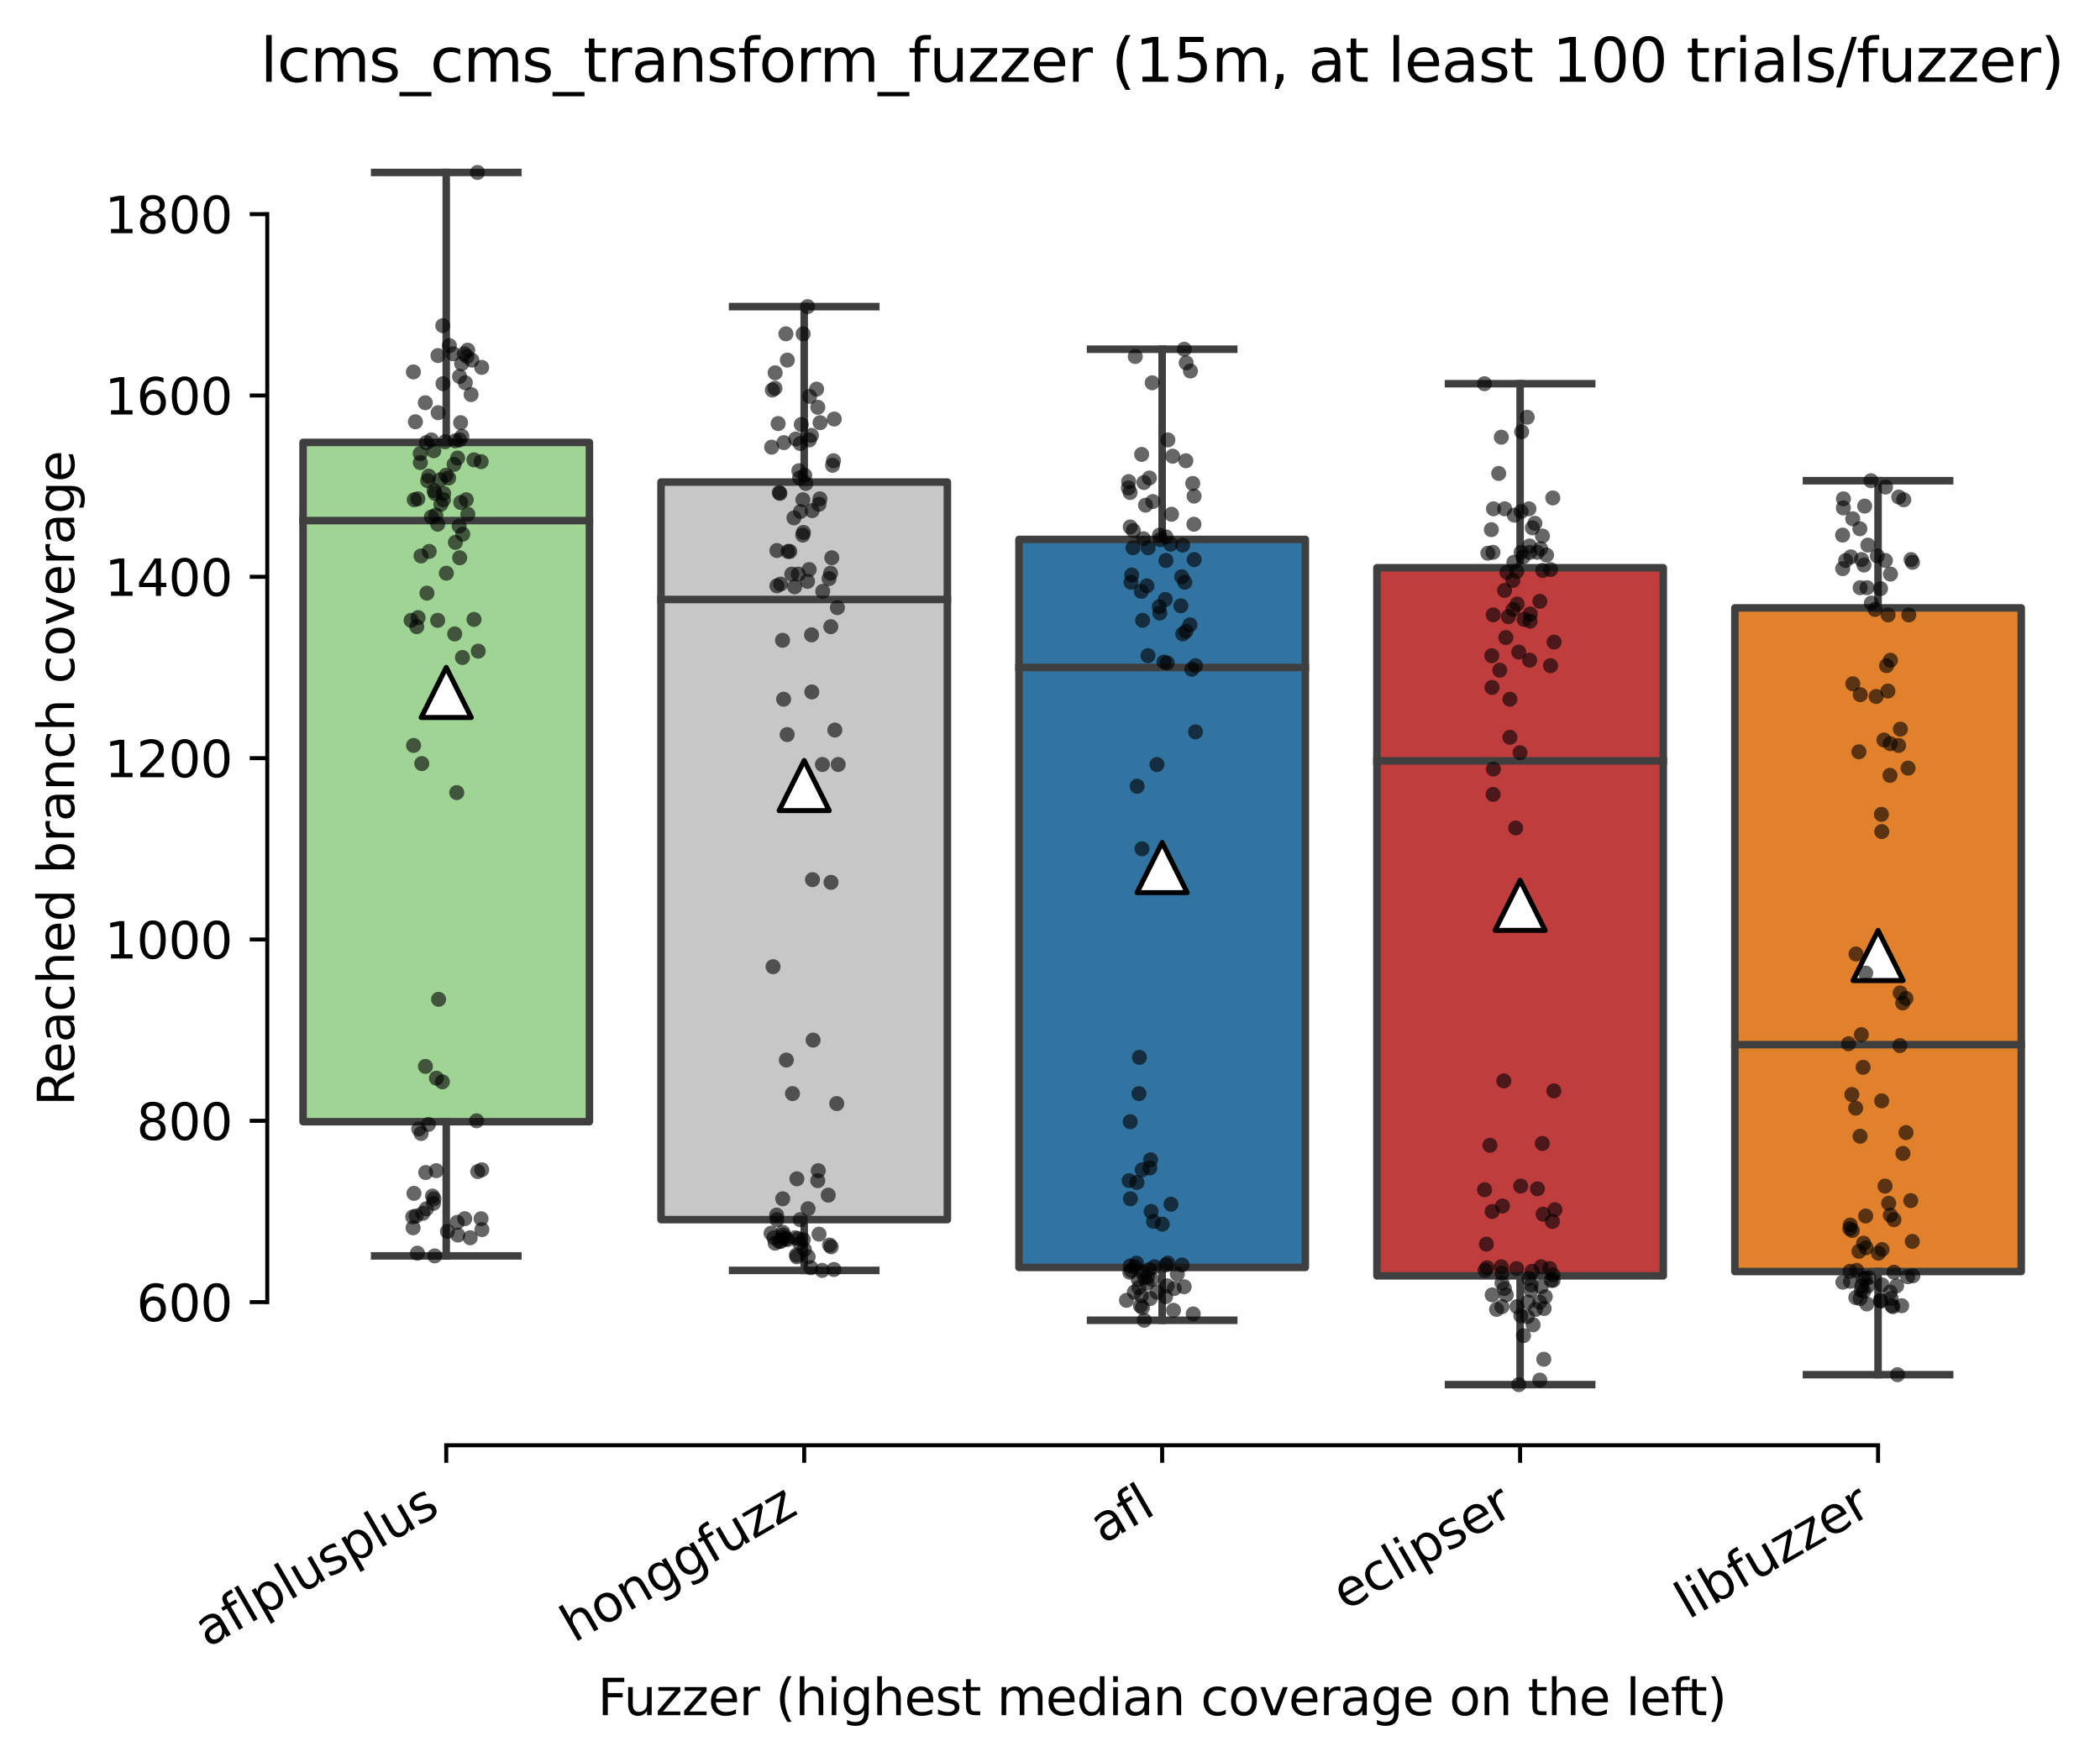 <?xml version="1.0" encoding="utf-8" standalone="no"?>
<!DOCTYPE svg PUBLIC "-//W3C//DTD SVG 1.1//EN"
  "http://www.w3.org/Graphics/SVG/1.1/DTD/svg11.dtd">
<svg xmlns:xlink="http://www.w3.org/1999/xlink" width="419.022pt" height="351.576pt" viewBox="0 0 419.022 351.576" xmlns="http://www.w3.org/2000/svg" version="1.1">
 <defs>
  <style type="text/css">*{stroke-linejoin: round; stroke-linecap: butt}</style>
 </defs>
 <g id="figure_1">
  <g id="patch_1">
   <path d="M 0 351.576 
L 419.022 351.576 
L 419.022 0 
L 0 0 
z
" style="fill: #ffffff"/>
  </g>
  <g id="axes_1">
   <g id="patch_2">
    <path d="M 53.328 288.43 
L 410.448 288.43 
L 410.448 22.318 
L 53.328 22.318 
z
" style="fill: #ffffff"/>
   </g>
   <g id="patch_3">
    <path d="M 60.471 223.861 
L 117.61 223.861 
L 117.61 88.29 
L 60.471 88.29 
L 60.471 223.861 
z
" clip-path="url(#pf09fd67e62)" style="fill: #9fd495; stroke: #3f3f3f; stroke-width: 1.5; stroke-linejoin: miter"/>
   </g>
   <g id="patch_4">
    <path d="M 131.895 243.403 
L 189.034 243.403 
L 189.034 96.206 
L 131.895 96.206 
L 131.895 243.403 
z
" clip-path="url(#pf09fd67e62)" style="fill: #c7c7c7; stroke: #3f3f3f; stroke-width: 1.5; stroke-linejoin: miter"/>
   </g>
   <g id="patch_5">
    <path d="M 203.319 252.947 
L 260.458 252.947 
L 260.458 107.651 
L 203.319 107.651 
L 203.319 252.947 
z
" clip-path="url(#pf09fd67e62)" style="fill: #3274a1; stroke: #3f3f3f; stroke-width: 1.5; stroke-linejoin: miter"/>
   </g>
   <g id="patch_6">
    <path d="M 274.743 254.621 
L 331.882 254.621 
L 331.882 113.305 
L 274.743 113.305 
L 274.743 254.621 
z
" clip-path="url(#pf09fd67e62)" style="fill: #c03d3e; stroke: #3f3f3f; stroke-width: 1.5; stroke-linejoin: miter"/>
   </g>
   <g id="patch_7">
    <path d="M 346.167 253.762 
L 403.306 253.762 
L 403.306 121.312 
L 346.167 121.312 
L 346.167 253.762 
z
" clip-path="url(#pf09fd67e62)" style="fill: #e1812c; stroke: #3f3f3f; stroke-width: 1.5; stroke-linejoin: miter"/>
   </g>
   <g id="matplotlib.axis_1">
    <g id="xtick_1">
     <g id="line2d_1">
      <defs>
       <path id="m44807de220" d="M 0 0 
L 0 3.5 
" style="stroke: #000000; stroke-width: 0.8"/>
      </defs>
      <g>
       <use xlink:href="#m44807de220" x="89.04" y="288.43" style="stroke: #000000; stroke-width: 0.8"/>
      </g>
     </g>
     <g id="text_1">
      <!-- aflplusplus -->
      <g transform="translate(41.431 328.897) rotate(-30) scale(0.1 -0.1)">
       <defs>
        <path id="DejaVuSans-61" d="M 2194 1759 
Q 1497 1759 1228 1600 
Q 959 1441 959 1056 
Q 959 750 1161 570 
Q 1363 391 1709 391 
Q 2188 391 2477 730 
Q 2766 1069 2766 1631 
L 2766 1759 
L 2194 1759 
z
M 3341 1997 
L 3341 0 
L 2766 0 
L 2766 531 
Q 2569 213 2275 61 
Q 1981 -91 1556 -91 
Q 1019 -91 701 211 
Q 384 513 384 1019 
Q 384 1609 779 1909 
Q 1175 2209 1959 2209 
L 2766 2209 
L 2766 2266 
Q 2766 2663 2505 2880 
Q 2244 3097 1772 3097 
Q 1472 3097 1187 3025 
Q 903 2953 641 2809 
L 641 3341 
Q 956 3463 1253 3523 
Q 1550 3584 1831 3584 
Q 2591 3584 2966 3190 
Q 3341 2797 3341 1997 
z
" transform="scale(0.016)"/>
        <path id="DejaVuSans-66" d="M 2375 4863 
L 2375 4384 
L 1825 4384 
Q 1516 4384 1395 4259 
Q 1275 4134 1275 3809 
L 1275 3500 
L 2222 3500 
L 2222 3053 
L 1275 3053 
L 1275 0 
L 697 0 
L 697 3053 
L 147 3053 
L 147 3500 
L 697 3500 
L 697 3744 
Q 697 4328 969 4595 
Q 1241 4863 1831 4863 
L 2375 4863 
z
" transform="scale(0.016)"/>
        <path id="DejaVuSans-6c" d="M 603 4863 
L 1178 4863 
L 1178 0 
L 603 0 
L 603 4863 
z
" transform="scale(0.016)"/>
        <path id="DejaVuSans-70" d="M 1159 525 
L 1159 -1331 
L 581 -1331 
L 581 3500 
L 1159 3500 
L 1159 2969 
Q 1341 3281 1617 3432 
Q 1894 3584 2278 3584 
Q 2916 3584 3314 3078 
Q 3713 2572 3713 1747 
Q 3713 922 3314 415 
Q 2916 -91 2278 -91 
Q 1894 -91 1617 61 
Q 1341 213 1159 525 
z
M 3116 1747 
Q 3116 2381 2855 2742 
Q 2594 3103 2138 3103 
Q 1681 3103 1420 2742 
Q 1159 2381 1159 1747 
Q 1159 1113 1420 752 
Q 1681 391 2138 391 
Q 2594 391 2855 752 
Q 3116 1113 3116 1747 
z
" transform="scale(0.016)"/>
        <path id="DejaVuSans-75" d="M 544 1381 
L 544 3500 
L 1119 3500 
L 1119 1403 
Q 1119 906 1312 657 
Q 1506 409 1894 409 
Q 2359 409 2629 706 
Q 2900 1003 2900 1516 
L 2900 3500 
L 3475 3500 
L 3475 0 
L 2900 0 
L 2900 538 
Q 2691 219 2414 64 
Q 2138 -91 1772 -91 
Q 1169 -91 856 284 
Q 544 659 544 1381 
z
M 1991 3584 
L 1991 3584 
z
" transform="scale(0.016)"/>
        <path id="DejaVuSans-73" d="M 2834 3397 
L 2834 2853 
Q 2591 2978 2328 3040 
Q 2066 3103 1784 3103 
Q 1356 3103 1142 2972 
Q 928 2841 928 2578 
Q 928 2378 1081 2264 
Q 1234 2150 1697 2047 
L 1894 2003 
Q 2506 1872 2764 1633 
Q 3022 1394 3022 966 
Q 3022 478 2636 193 
Q 2250 -91 1575 -91 
Q 1294 -91 989 -36 
Q 684 19 347 128 
L 347 722 
Q 666 556 975 473 
Q 1284 391 1588 391 
Q 1994 391 2212 530 
Q 2431 669 2431 922 
Q 2431 1156 2273 1281 
Q 2116 1406 1581 1522 
L 1381 1569 
Q 847 1681 609 1914 
Q 372 2147 372 2553 
Q 372 3047 722 3315 
Q 1072 3584 1716 3584 
Q 2034 3584 2315 3537 
Q 2597 3491 2834 3397 
z
" transform="scale(0.016)"/>
       </defs>
       <use xlink:href="#DejaVuSans-61"/>
       <use xlink:href="#DejaVuSans-66" x="61.279"/>
       <use xlink:href="#DejaVuSans-6c" x="96.484"/>
       <use xlink:href="#DejaVuSans-70" x="124.268"/>
       <use xlink:href="#DejaVuSans-6c" x="187.744"/>
       <use xlink:href="#DejaVuSans-75" x="215.527"/>
       <use xlink:href="#DejaVuSans-73" x="278.906"/>
       <use xlink:href="#DejaVuSans-70" x="331.006"/>
       <use xlink:href="#DejaVuSans-6c" x="394.482"/>
       <use xlink:href="#DejaVuSans-75" x="422.266"/>
       <use xlink:href="#DejaVuSans-73" x="485.645"/>
      </g>
     </g>
    </g>
    <g id="xtick_2">
     <g id="line2d_2">
      <g>
       <use xlink:href="#m44807de220" x="160.464" y="288.43" style="stroke: #000000; stroke-width: 0.8"/>
      </g>
     </g>
     <g id="text_2">
      <!-- honggfuzz -->
      <g transform="translate(114.525 327.933) rotate(-30) scale(0.1 -0.1)">
       <defs>
        <path id="DejaVuSans-68" d="M 3513 2113 
L 3513 0 
L 2938 0 
L 2938 2094 
Q 2938 2591 2744 2837 
Q 2550 3084 2163 3084 
Q 1697 3084 1428 2787 
Q 1159 2491 1159 1978 
L 1159 0 
L 581 0 
L 581 4863 
L 1159 4863 
L 1159 2956 
Q 1366 3272 1645 3428 
Q 1925 3584 2291 3584 
Q 2894 3584 3203 3211 
Q 3513 2838 3513 2113 
z
" transform="scale(0.016)"/>
        <path id="DejaVuSans-6f" d="M 1959 3097 
Q 1497 3097 1228 2736 
Q 959 2375 959 1747 
Q 959 1119 1226 758 
Q 1494 397 1959 397 
Q 2419 397 2687 759 
Q 2956 1122 2956 1747 
Q 2956 2369 2687 2733 
Q 2419 3097 1959 3097 
z
M 1959 3584 
Q 2709 3584 3137 3096 
Q 3566 2609 3566 1747 
Q 3566 888 3137 398 
Q 2709 -91 1959 -91 
Q 1206 -91 779 398 
Q 353 888 353 1747 
Q 353 2609 779 3096 
Q 1206 3584 1959 3584 
z
" transform="scale(0.016)"/>
        <path id="DejaVuSans-6e" d="M 3513 2113 
L 3513 0 
L 2938 0 
L 2938 2094 
Q 2938 2591 2744 2837 
Q 2550 3084 2163 3084 
Q 1697 3084 1428 2787 
Q 1159 2491 1159 1978 
L 1159 0 
L 581 0 
L 581 3500 
L 1159 3500 
L 1159 2956 
Q 1366 3272 1645 3428 
Q 1925 3584 2291 3584 
Q 2894 3584 3203 3211 
Q 3513 2838 3513 2113 
z
" transform="scale(0.016)"/>
        <path id="DejaVuSans-67" d="M 2906 1791 
Q 2906 2416 2648 2759 
Q 2391 3103 1925 3103 
Q 1463 3103 1205 2759 
Q 947 2416 947 1791 
Q 947 1169 1205 825 
Q 1463 481 1925 481 
Q 2391 481 2648 825 
Q 2906 1169 2906 1791 
z
M 3481 434 
Q 3481 -459 3084 -895 
Q 2688 -1331 1869 -1331 
Q 1566 -1331 1297 -1286 
Q 1028 -1241 775 -1147 
L 775 -588 
Q 1028 -725 1275 -790 
Q 1522 -856 1778 -856 
Q 2344 -856 2625 -561 
Q 2906 -266 2906 331 
L 2906 616 
Q 2728 306 2450 153 
Q 2172 0 1784 0 
Q 1141 0 747 490 
Q 353 981 353 1791 
Q 353 2603 747 3093 
Q 1141 3584 1784 3584 
Q 2172 3584 2450 3431 
Q 2728 3278 2906 2969 
L 2906 3500 
L 3481 3500 
L 3481 434 
z
" transform="scale(0.016)"/>
        <path id="DejaVuSans-7a" d="M 353 3500 
L 3084 3500 
L 3084 2975 
L 922 459 
L 3084 459 
L 3084 0 
L 275 0 
L 275 525 
L 2438 3041 
L 353 3041 
L 353 3500 
z
" transform="scale(0.016)"/>
       </defs>
       <use xlink:href="#DejaVuSans-68"/>
       <use xlink:href="#DejaVuSans-6f" x="63.379"/>
       <use xlink:href="#DejaVuSans-6e" x="124.561"/>
       <use xlink:href="#DejaVuSans-67" x="187.939"/>
       <use xlink:href="#DejaVuSans-67" x="251.416"/>
       <use xlink:href="#DejaVuSans-66" x="314.893"/>
       <use xlink:href="#DejaVuSans-75" x="350.098"/>
       <use xlink:href="#DejaVuSans-7a" x="413.477"/>
       <use xlink:href="#DejaVuSans-7a" x="465.967"/>
      </g>
     </g>
    </g>
    <g id="xtick_3">
     <g id="line2d_3">
      <g>
       <use xlink:href="#m44807de220" x="231.888" y="288.43" style="stroke: #000000; stroke-width: 0.8"/>
      </g>
     </g>
     <g id="text_3">
      <!-- afl -->
      <g transform="translate(220.087 308.224) rotate(-30) scale(0.1 -0.1)">
       <use xlink:href="#DejaVuSans-61"/>
       <use xlink:href="#DejaVuSans-66" x="61.279"/>
       <use xlink:href="#DejaVuSans-6c" x="96.484"/>
      </g>
     </g>
    </g>
    <g id="xtick_4">
     <g id="line2d_4">
      <g>
       <use xlink:href="#m44807de220" x="303.312" y="288.43" style="stroke: #000000; stroke-width: 0.8"/>
      </g>
     </g>
     <g id="text_4">
      <!-- eclipser -->
      <g transform="translate(268.472 321.525) rotate(-30) scale(0.1 -0.1)">
       <defs>
        <path id="DejaVuSans-65" d="M 3597 1894 
L 3597 1613 
L 953 1613 
Q 991 1019 1311 708 
Q 1631 397 2203 397 
Q 2534 397 2845 478 
Q 3156 559 3463 722 
L 3463 178 
Q 3153 47 2828 -22 
Q 2503 -91 2169 -91 
Q 1331 -91 842 396 
Q 353 884 353 1716 
Q 353 2575 817 3079 
Q 1281 3584 2069 3584 
Q 2775 3584 3186 3129 
Q 3597 2675 3597 1894 
z
M 3022 2063 
Q 3016 2534 2758 2815 
Q 2500 3097 2075 3097 
Q 1594 3097 1305 2825 
Q 1016 2553 972 2059 
L 3022 2063 
z
" transform="scale(0.016)"/>
        <path id="DejaVuSans-63" d="M 3122 3366 
L 3122 2828 
Q 2878 2963 2633 3030 
Q 2388 3097 2138 3097 
Q 1578 3097 1268 2742 
Q 959 2388 959 1747 
Q 959 1106 1268 751 
Q 1578 397 2138 397 
Q 2388 397 2633 464 
Q 2878 531 3122 666 
L 3122 134 
Q 2881 22 2623 -34 
Q 2366 -91 2075 -91 
Q 1284 -91 818 406 
Q 353 903 353 1747 
Q 353 2603 823 3093 
Q 1294 3584 2113 3584 
Q 2378 3584 2631 3529 
Q 2884 3475 3122 3366 
z
" transform="scale(0.016)"/>
        <path id="DejaVuSans-69" d="M 603 3500 
L 1178 3500 
L 1178 0 
L 603 0 
L 603 3500 
z
M 603 4863 
L 1178 4863 
L 1178 4134 
L 603 4134 
L 603 4863 
z
" transform="scale(0.016)"/>
        <path id="DejaVuSans-72" d="M 2631 2963 
Q 2534 3019 2420 3045 
Q 2306 3072 2169 3072 
Q 1681 3072 1420 2755 
Q 1159 2438 1159 1844 
L 1159 0 
L 581 0 
L 581 3500 
L 1159 3500 
L 1159 2956 
Q 1341 3275 1631 3429 
Q 1922 3584 2338 3584 
Q 2397 3584 2469 3576 
Q 2541 3569 2628 3553 
L 2631 2963 
z
" transform="scale(0.016)"/>
       </defs>
       <use xlink:href="#DejaVuSans-65"/>
       <use xlink:href="#DejaVuSans-63" x="61.523"/>
       <use xlink:href="#DejaVuSans-6c" x="116.504"/>
       <use xlink:href="#DejaVuSans-69" x="144.287"/>
       <use xlink:href="#DejaVuSans-70" x="172.07"/>
       <use xlink:href="#DejaVuSans-73" x="235.547"/>
       <use xlink:href="#DejaVuSans-65" x="287.646"/>
       <use xlink:href="#DejaVuSans-72" x="349.17"/>
      </g>
     </g>
    </g>
    <g id="xtick_5">
     <g id="line2d_5">
      <g>
       <use xlink:href="#m44807de220" x="374.736" y="288.43" style="stroke: #000000; stroke-width: 0.8"/>
      </g>
     </g>
     <g id="text_5">
      <!-- libfuzzer -->
      <g transform="translate(336.87 323.272) rotate(-30) scale(0.1 -0.1)">
       <defs>
        <path id="DejaVuSans-62" d="M 3116 1747 
Q 3116 2381 2855 2742 
Q 2594 3103 2138 3103 
Q 1681 3103 1420 2742 
Q 1159 2381 1159 1747 
Q 1159 1113 1420 752 
Q 1681 391 2138 391 
Q 2594 391 2855 752 
Q 3116 1113 3116 1747 
z
M 1159 2969 
Q 1341 3281 1617 3432 
Q 1894 3584 2278 3584 
Q 2916 3584 3314 3078 
Q 3713 2572 3713 1747 
Q 3713 922 3314 415 
Q 2916 -91 2278 -91 
Q 1894 -91 1617 61 
Q 1341 213 1159 525 
L 1159 0 
L 581 0 
L 581 4863 
L 1159 4863 
L 1159 2969 
z
" transform="scale(0.016)"/>
       </defs>
       <use xlink:href="#DejaVuSans-6c"/>
       <use xlink:href="#DejaVuSans-69" x="27.783"/>
       <use xlink:href="#DejaVuSans-62" x="55.566"/>
       <use xlink:href="#DejaVuSans-66" x="119.043"/>
       <use xlink:href="#DejaVuSans-75" x="154.248"/>
       <use xlink:href="#DejaVuSans-7a" x="217.627"/>
       <use xlink:href="#DejaVuSans-7a" x="270.117"/>
       <use xlink:href="#DejaVuSans-65" x="322.607"/>
       <use xlink:href="#DejaVuSans-72" x="384.131"/>
      </g>
     </g>
    </g>
    <g id="text_6">
     <!-- Fuzzer (highest median coverage on the left) -->
     <g transform="translate(119.27 342.297) scale(0.1 -0.1)">
      <defs>
       <path id="DejaVuSans-46" d="M 628 4666 
L 3309 4666 
L 3309 4134 
L 1259 4134 
L 1259 2759 
L 3109 2759 
L 3109 2228 
L 1259 2228 
L 1259 0 
L 628 0 
L 628 4666 
z
" transform="scale(0.016)"/>
       <path id="DejaVuSans-20" transform="scale(0.016)"/>
       <path id="DejaVuSans-28" d="M 1984 4856 
Q 1566 4138 1362 3434 
Q 1159 2731 1159 2009 
Q 1159 1288 1364 580 
Q 1569 -128 1984 -844 
L 1484 -844 
Q 1016 -109 783 600 
Q 550 1309 550 2009 
Q 550 2706 781 3412 
Q 1013 4119 1484 4856 
L 1984 4856 
z
" transform="scale(0.016)"/>
       <path id="DejaVuSans-74" d="M 1172 4494 
L 1172 3500 
L 2356 3500 
L 2356 3053 
L 1172 3053 
L 1172 1153 
Q 1172 725 1289 603 
Q 1406 481 1766 481 
L 2356 481 
L 2356 0 
L 1766 0 
Q 1100 0 847 248 
Q 594 497 594 1153 
L 594 3053 
L 172 3053 
L 172 3500 
L 594 3500 
L 594 4494 
L 1172 4494 
z
" transform="scale(0.016)"/>
       <path id="DejaVuSans-6d" d="M 3328 2828 
Q 3544 3216 3844 3400 
Q 4144 3584 4550 3584 
Q 5097 3584 5394 3201 
Q 5691 2819 5691 2113 
L 5691 0 
L 5113 0 
L 5113 2094 
Q 5113 2597 4934 2840 
Q 4756 3084 4391 3084 
Q 3944 3084 3684 2787 
Q 3425 2491 3425 1978 
L 3425 0 
L 2847 0 
L 2847 2094 
Q 2847 2600 2669 2842 
Q 2491 3084 2119 3084 
Q 1678 3084 1418 2786 
Q 1159 2488 1159 1978 
L 1159 0 
L 581 0 
L 581 3500 
L 1159 3500 
L 1159 2956 
Q 1356 3278 1631 3431 
Q 1906 3584 2284 3584 
Q 2666 3584 2933 3390 
Q 3200 3197 3328 2828 
z
" transform="scale(0.016)"/>
       <path id="DejaVuSans-64" d="M 2906 2969 
L 2906 4863 
L 3481 4863 
L 3481 0 
L 2906 0 
L 2906 525 
Q 2725 213 2448 61 
Q 2172 -91 1784 -91 
Q 1150 -91 751 415 
Q 353 922 353 1747 
Q 353 2572 751 3078 
Q 1150 3584 1784 3584 
Q 2172 3584 2448 3432 
Q 2725 3281 2906 2969 
z
M 947 1747 
Q 947 1113 1208 752 
Q 1469 391 1925 391 
Q 2381 391 2643 752 
Q 2906 1113 2906 1747 
Q 2906 2381 2643 2742 
Q 2381 3103 1925 3103 
Q 1469 3103 1208 2742 
Q 947 2381 947 1747 
z
" transform="scale(0.016)"/>
       <path id="DejaVuSans-76" d="M 191 3500 
L 800 3500 
L 1894 563 
L 2988 3500 
L 3597 3500 
L 2284 0 
L 1503 0 
L 191 3500 
z
" transform="scale(0.016)"/>
       <path id="DejaVuSans-29" d="M 513 4856 
L 1013 4856 
Q 1481 4119 1714 3412 
Q 1947 2706 1947 2009 
Q 1947 1309 1714 600 
Q 1481 -109 1013 -844 
L 513 -844 
Q 928 -128 1133 580 
Q 1338 1288 1338 2009 
Q 1338 2731 1133 3434 
Q 928 4138 513 4856 
z
" transform="scale(0.016)"/>
      </defs>
      <use xlink:href="#DejaVuSans-46"/>
      <use xlink:href="#DejaVuSans-75" x="52.02"/>
      <use xlink:href="#DejaVuSans-7a" x="115.398"/>
      <use xlink:href="#DejaVuSans-7a" x="167.889"/>
      <use xlink:href="#DejaVuSans-65" x="220.379"/>
      <use xlink:href="#DejaVuSans-72" x="281.902"/>
      <use xlink:href="#DejaVuSans-20" x="323.016"/>
      <use xlink:href="#DejaVuSans-28" x="354.803"/>
      <use xlink:href="#DejaVuSans-68" x="393.816"/>
      <use xlink:href="#DejaVuSans-69" x="457.195"/>
      <use xlink:href="#DejaVuSans-67" x="484.979"/>
      <use xlink:href="#DejaVuSans-68" x="548.455"/>
      <use xlink:href="#DejaVuSans-65" x="611.834"/>
      <use xlink:href="#DejaVuSans-73" x="673.357"/>
      <use xlink:href="#DejaVuSans-74" x="725.457"/>
      <use xlink:href="#DejaVuSans-20" x="764.666"/>
      <use xlink:href="#DejaVuSans-6d" x="796.453"/>
      <use xlink:href="#DejaVuSans-65" x="893.865"/>
      <use xlink:href="#DejaVuSans-64" x="955.389"/>
      <use xlink:href="#DejaVuSans-69" x="1018.865"/>
      <use xlink:href="#DejaVuSans-61" x="1046.648"/>
      <use xlink:href="#DejaVuSans-6e" x="1107.928"/>
      <use xlink:href="#DejaVuSans-20" x="1171.307"/>
      <use xlink:href="#DejaVuSans-63" x="1203.094"/>
      <use xlink:href="#DejaVuSans-6f" x="1258.074"/>
      <use xlink:href="#DejaVuSans-76" x="1319.256"/>
      <use xlink:href="#DejaVuSans-65" x="1378.436"/>
      <use xlink:href="#DejaVuSans-72" x="1439.959"/>
      <use xlink:href="#DejaVuSans-61" x="1481.072"/>
      <use xlink:href="#DejaVuSans-67" x="1542.352"/>
      <use xlink:href="#DejaVuSans-65" x="1605.828"/>
      <use xlink:href="#DejaVuSans-20" x="1667.352"/>
      <use xlink:href="#DejaVuSans-6f" x="1699.139"/>
      <use xlink:href="#DejaVuSans-6e" x="1760.32"/>
      <use xlink:href="#DejaVuSans-20" x="1823.699"/>
      <use xlink:href="#DejaVuSans-74" x="1855.486"/>
      <use xlink:href="#DejaVuSans-68" x="1894.695"/>
      <use xlink:href="#DejaVuSans-65" x="1958.074"/>
      <use xlink:href="#DejaVuSans-20" x="2019.598"/>
      <use xlink:href="#DejaVuSans-6c" x="2051.385"/>
      <use xlink:href="#DejaVuSans-65" x="2079.168"/>
      <use xlink:href="#DejaVuSans-66" x="2140.691"/>
      <use xlink:href="#DejaVuSans-74" x="2174.146"/>
      <use xlink:href="#DejaVuSans-29" x="2213.355"/>
     </g>
    </g>
   </g>
   <g id="matplotlib.axis_2">
    <g id="ytick_1">
     <g id="line2d_6">
      <defs>
       <path id="m9e3031414f" d="M 0 0 
L -3.5 0 
" style="stroke: #000000; stroke-width: 0.8"/>
      </defs>
      <g>
       <use xlink:href="#m9e3031414f" x="53.328" y="259.868" style="stroke: #000000; stroke-width: 0.8"/>
      </g>
     </g>
     <g id="text_7">
      <!-- 600 -->
      <g transform="translate(27.241 263.668) scale(0.1 -0.1)">
       <defs>
        <path id="DejaVuSans-36" d="M 2113 2584 
Q 1688 2584 1439 2293 
Q 1191 2003 1191 1497 
Q 1191 994 1439 701 
Q 1688 409 2113 409 
Q 2538 409 2786 701 
Q 3034 994 3034 1497 
Q 3034 2003 2786 2293 
Q 2538 2584 2113 2584 
z
M 3366 4563 
L 3366 3988 
Q 3128 4100 2886 4159 
Q 2644 4219 2406 4219 
Q 1781 4219 1451 3797 
Q 1122 3375 1075 2522 
Q 1259 2794 1537 2939 
Q 1816 3084 2150 3084 
Q 2853 3084 3261 2657 
Q 3669 2231 3669 1497 
Q 3669 778 3244 343 
Q 2819 -91 2113 -91 
Q 1303 -91 875 529 
Q 447 1150 447 2328 
Q 447 3434 972 4092 
Q 1497 4750 2381 4750 
Q 2619 4750 2861 4703 
Q 3103 4656 3366 4563 
z
" transform="scale(0.016)"/>
        <path id="DejaVuSans-30" d="M 2034 4250 
Q 1547 4250 1301 3770 
Q 1056 3291 1056 2328 
Q 1056 1369 1301 889 
Q 1547 409 2034 409 
Q 2525 409 2770 889 
Q 3016 1369 3016 2328 
Q 3016 3291 2770 3770 
Q 2525 4250 2034 4250 
z
M 2034 4750 
Q 2819 4750 3233 4129 
Q 3647 3509 3647 2328 
Q 3647 1150 3233 529 
Q 2819 -91 2034 -91 
Q 1250 -91 836 529 
Q 422 1150 422 2328 
Q 422 3509 836 4129 
Q 1250 4750 2034 4750 
z
" transform="scale(0.016)"/>
       </defs>
       <use xlink:href="#DejaVuSans-36"/>
       <use xlink:href="#DejaVuSans-30" x="63.623"/>
       <use xlink:href="#DejaVuSans-30" x="127.246"/>
      </g>
     </g>
    </g>
    <g id="ytick_2">
     <g id="line2d_7">
      <g>
       <use xlink:href="#m9e3031414f" x="53.328" y="223.68" style="stroke: #000000; stroke-width: 0.8"/>
      </g>
     </g>
     <g id="text_8">
      <!-- 800 -->
      <g transform="translate(27.241 227.479) scale(0.1 -0.1)">
       <defs>
        <path id="DejaVuSans-38" d="M 2034 2216 
Q 1584 2216 1326 1975 
Q 1069 1734 1069 1313 
Q 1069 891 1326 650 
Q 1584 409 2034 409 
Q 2484 409 2743 651 
Q 3003 894 3003 1313 
Q 3003 1734 2745 1975 
Q 2488 2216 2034 2216 
z
M 1403 2484 
Q 997 2584 770 2862 
Q 544 3141 544 3541 
Q 544 4100 942 4425 
Q 1341 4750 2034 4750 
Q 2731 4750 3128 4425 
Q 3525 4100 3525 3541 
Q 3525 3141 3298 2862 
Q 3072 2584 2669 2484 
Q 3125 2378 3379 2068 
Q 3634 1759 3634 1313 
Q 3634 634 3220 271 
Q 2806 -91 2034 -91 
Q 1263 -91 848 271 
Q 434 634 434 1313 
Q 434 1759 690 2068 
Q 947 2378 1403 2484 
z
M 1172 3481 
Q 1172 3119 1398 2916 
Q 1625 2713 2034 2713 
Q 2441 2713 2670 2916 
Q 2900 3119 2900 3481 
Q 2900 3844 2670 4047 
Q 2441 4250 2034 4250 
Q 1625 4250 1398 4047 
Q 1172 3844 1172 3481 
z
" transform="scale(0.016)"/>
       </defs>
       <use xlink:href="#DejaVuSans-38"/>
       <use xlink:href="#DejaVuSans-30" x="63.623"/>
       <use xlink:href="#DejaVuSans-30" x="127.246"/>
      </g>
     </g>
    </g>
    <g id="ytick_3">
     <g id="line2d_8">
      <g>
       <use xlink:href="#m9e3031414f" x="53.328" y="187.491" style="stroke: #000000; stroke-width: 0.8"/>
      </g>
     </g>
     <g id="text_9">
      <!-- 1000 -->
      <g transform="translate(20.878 191.291) scale(0.1 -0.1)">
       <defs>
        <path id="DejaVuSans-31" d="M 794 531 
L 1825 531 
L 1825 4091 
L 703 3866 
L 703 4441 
L 1819 4666 
L 2450 4666 
L 2450 531 
L 3481 531 
L 3481 0 
L 794 0 
L 794 531 
z
" transform="scale(0.016)"/>
       </defs>
       <use xlink:href="#DejaVuSans-31"/>
       <use xlink:href="#DejaVuSans-30" x="63.623"/>
       <use xlink:href="#DejaVuSans-30" x="127.246"/>
       <use xlink:href="#DejaVuSans-30" x="190.869"/>
      </g>
     </g>
    </g>
    <g id="ytick_4">
     <g id="line2d_9">
      <g>
       <use xlink:href="#m9e3031414f" x="53.328" y="151.303" style="stroke: #000000; stroke-width: 0.8"/>
      </g>
     </g>
     <g id="text_10">
      <!-- 1200 -->
      <g transform="translate(20.878 155.102) scale(0.1 -0.1)">
       <defs>
        <path id="DejaVuSans-32" d="M 1228 531 
L 3431 531 
L 3431 0 
L 469 0 
L 469 531 
Q 828 903 1448 1529 
Q 2069 2156 2228 2338 
Q 2531 2678 2651 2914 
Q 2772 3150 2772 3378 
Q 2772 3750 2511 3984 
Q 2250 4219 1831 4219 
Q 1534 4219 1204 4116 
Q 875 4013 500 3803 
L 500 4441 
Q 881 4594 1212 4672 
Q 1544 4750 1819 4750 
Q 2544 4750 2975 4387 
Q 3406 4025 3406 3419 
Q 3406 3131 3298 2873 
Q 3191 2616 2906 2266 
Q 2828 2175 2409 1742 
Q 1991 1309 1228 531 
z
" transform="scale(0.016)"/>
       </defs>
       <use xlink:href="#DejaVuSans-31"/>
       <use xlink:href="#DejaVuSans-32" x="63.623"/>
       <use xlink:href="#DejaVuSans-30" x="127.246"/>
       <use xlink:href="#DejaVuSans-30" x="190.869"/>
      </g>
     </g>
    </g>
    <g id="ytick_5">
     <g id="line2d_10">
      <g>
       <use xlink:href="#m9e3031414f" x="53.328" y="115.114" style="stroke: #000000; stroke-width: 0.8"/>
      </g>
     </g>
     <g id="text_11">
      <!-- 1400 -->
      <g transform="translate(20.878 118.914) scale(0.1 -0.1)">
       <defs>
        <path id="DejaVuSans-34" d="M 2419 4116 
L 825 1625 
L 2419 1625 
L 2419 4116 
z
M 2253 4666 
L 3047 4666 
L 3047 1625 
L 3713 1625 
L 3713 1100 
L 3047 1100 
L 3047 0 
L 2419 0 
L 2419 1100 
L 313 1100 
L 313 1709 
L 2253 4666 
z
" transform="scale(0.016)"/>
       </defs>
       <use xlink:href="#DejaVuSans-31"/>
       <use xlink:href="#DejaVuSans-34" x="63.623"/>
       <use xlink:href="#DejaVuSans-30" x="127.246"/>
       <use xlink:href="#DejaVuSans-30" x="190.869"/>
      </g>
     </g>
    </g>
    <g id="ytick_6">
     <g id="line2d_11">
      <g>
       <use xlink:href="#m9e3031414f" x="53.328" y="78.926" style="stroke: #000000; stroke-width: 0.8"/>
      </g>
     </g>
     <g id="text_12">
      <!-- 1600 -->
      <g transform="translate(20.878 82.725) scale(0.1 -0.1)">
       <use xlink:href="#DejaVuSans-31"/>
       <use xlink:href="#DejaVuSans-36" x="63.623"/>
       <use xlink:href="#DejaVuSans-30" x="127.246"/>
       <use xlink:href="#DejaVuSans-30" x="190.869"/>
      </g>
     </g>
    </g>
    <g id="ytick_7">
     <g id="line2d_12">
      <g>
       <use xlink:href="#m9e3031414f" x="53.328" y="42.737" style="stroke: #000000; stroke-width: 0.8"/>
      </g>
     </g>
     <g id="text_13">
      <!-- 1800 -->
      <g transform="translate(20.878 46.537) scale(0.1 -0.1)">
       <use xlink:href="#DejaVuSans-31"/>
       <use xlink:href="#DejaVuSans-38" x="63.623"/>
       <use xlink:href="#DejaVuSans-30" x="127.246"/>
       <use xlink:href="#DejaVuSans-30" x="190.869"/>
      </g>
     </g>
    </g>
    <g id="text_14">
     <!-- Reached branch coverage -->
     <g transform="translate(14.798 220.706) rotate(-90) scale(0.1 -0.1)">
      <defs>
       <path id="DejaVuSans-52" d="M 2841 2188 
Q 3044 2119 3236 1894 
Q 3428 1669 3622 1275 
L 4263 0 
L 3584 0 
L 2988 1197 
Q 2756 1666 2539 1819 
Q 2322 1972 1947 1972 
L 1259 1972 
L 1259 0 
L 628 0 
L 628 4666 
L 2053 4666 
Q 2853 4666 3247 4331 
Q 3641 3997 3641 3322 
Q 3641 2881 3436 2590 
Q 3231 2300 2841 2188 
z
M 1259 4147 
L 1259 2491 
L 2053 2491 
Q 2509 2491 2742 2702 
Q 2975 2913 2975 3322 
Q 2975 3731 2742 3939 
Q 2509 4147 2053 4147 
L 1259 4147 
z
" transform="scale(0.016)"/>
      </defs>
      <use xlink:href="#DejaVuSans-52"/>
      <use xlink:href="#DejaVuSans-65" x="64.982"/>
      <use xlink:href="#DejaVuSans-61" x="126.506"/>
      <use xlink:href="#DejaVuSans-63" x="187.785"/>
      <use xlink:href="#DejaVuSans-68" x="242.766"/>
      <use xlink:href="#DejaVuSans-65" x="306.145"/>
      <use xlink:href="#DejaVuSans-64" x="367.668"/>
      <use xlink:href="#DejaVuSans-20" x="431.145"/>
      <use xlink:href="#DejaVuSans-62" x="462.932"/>
      <use xlink:href="#DejaVuSans-72" x="526.408"/>
      <use xlink:href="#DejaVuSans-61" x="567.521"/>
      <use xlink:href="#DejaVuSans-6e" x="628.801"/>
      <use xlink:href="#DejaVuSans-63" x="692.18"/>
      <use xlink:href="#DejaVuSans-68" x="747.16"/>
      <use xlink:href="#DejaVuSans-20" x="810.539"/>
      <use xlink:href="#DejaVuSans-63" x="842.326"/>
      <use xlink:href="#DejaVuSans-6f" x="897.307"/>
      <use xlink:href="#DejaVuSans-76" x="958.488"/>
      <use xlink:href="#DejaVuSans-65" x="1017.668"/>
      <use xlink:href="#DejaVuSans-72" x="1079.191"/>
      <use xlink:href="#DejaVuSans-61" x="1120.305"/>
      <use xlink:href="#DejaVuSans-67" x="1181.584"/>
      <use xlink:href="#DejaVuSans-65" x="1245.061"/>
     </g>
    </g>
   </g>
   <g id="line2d_13">
    <path d="M 89.04 223.861 
L 89.04 250.64 
" clip-path="url(#pf09fd67e62)" style="fill: none; stroke: #3f3f3f; stroke-width: 1.5; stroke-linecap: square"/>
   </g>
   <g id="line2d_14">
    <path d="M 89.04 88.29 
L 89.04 34.414 
" clip-path="url(#pf09fd67e62)" style="fill: none; stroke: #3f3f3f; stroke-width: 1.5; stroke-linecap: square"/>
   </g>
   <g id="line2d_15">
    <path d="M 74.755 250.64 
L 103.325 250.64 
" clip-path="url(#pf09fd67e62)" style="fill: none; stroke: #3f3f3f; stroke-width: 1.5; stroke-linecap: square"/>
   </g>
   <g id="line2d_16">
    <path d="M 74.755 34.414 
L 103.325 34.414 
" clip-path="url(#pf09fd67e62)" style="fill: none; stroke: #3f3f3f; stroke-width: 1.5; stroke-linecap: square"/>
   </g>
   <g id="line2d_17"/>
   <g id="line2d_18">
    <path d="M 160.464 243.403 
L 160.464 253.535 
" clip-path="url(#pf09fd67e62)" style="fill: none; stroke: #3f3f3f; stroke-width: 1.5; stroke-linecap: square"/>
   </g>
   <g id="line2d_19">
    <path d="M 160.464 96.206 
L 160.464 61.194 
" clip-path="url(#pf09fd67e62)" style="fill: none; stroke: #3f3f3f; stroke-width: 1.5; stroke-linecap: square"/>
   </g>
   <g id="line2d_20">
    <path d="M 146.179 253.535 
L 174.749 253.535 
" clip-path="url(#pf09fd67e62)" style="fill: none; stroke: #3f3f3f; stroke-width: 1.5; stroke-linecap: square"/>
   </g>
   <g id="line2d_21">
    <path d="M 146.179 61.194 
L 174.749 61.194 
" clip-path="url(#pf09fd67e62)" style="fill: none; stroke: #3f3f3f; stroke-width: 1.5; stroke-linecap: square"/>
   </g>
   <g id="line2d_22"/>
   <g id="line2d_23">
    <path d="M 231.888 252.947 
L 231.888 263.487 
" clip-path="url(#pf09fd67e62)" style="fill: none; stroke: #3f3f3f; stroke-width: 1.5; stroke-linecap: square"/>
   </g>
   <g id="line2d_24">
    <path d="M 231.888 107.651 
L 231.888 69.698 
" clip-path="url(#pf09fd67e62)" style="fill: none; stroke: #3f3f3f; stroke-width: 1.5; stroke-linecap: square"/>
   </g>
   <g id="line2d_25">
    <path d="M 217.603 263.487 
L 246.173 263.487 
" clip-path="url(#pf09fd67e62)" style="fill: none; stroke: #3f3f3f; stroke-width: 1.5; stroke-linecap: square"/>
   </g>
   <g id="line2d_26">
    <path d="M 217.603 69.698 
L 246.173 69.698 
" clip-path="url(#pf09fd67e62)" style="fill: none; stroke: #3f3f3f; stroke-width: 1.5; stroke-linecap: square"/>
   </g>
   <g id="line2d_27"/>
   <g id="line2d_28">
    <path d="M 303.312 254.621 
L 303.312 276.334 
" clip-path="url(#pf09fd67e62)" style="fill: none; stroke: #3f3f3f; stroke-width: 1.5; stroke-linecap: square"/>
   </g>
   <g id="line2d_29">
    <path d="M 303.312 113.305 
L 303.312 76.574 
" clip-path="url(#pf09fd67e62)" style="fill: none; stroke: #3f3f3f; stroke-width: 1.5; stroke-linecap: square"/>
   </g>
   <g id="line2d_30">
    <path d="M 289.027 276.334 
L 317.597 276.334 
" clip-path="url(#pf09fd67e62)" style="fill: none; stroke: #3f3f3f; stroke-width: 1.5; stroke-linecap: square"/>
   </g>
   <g id="line2d_31">
    <path d="M 289.027 76.574 
L 317.597 76.574 
" clip-path="url(#pf09fd67e62)" style="fill: none; stroke: #3f3f3f; stroke-width: 1.5; stroke-linecap: square"/>
   </g>
   <g id="line2d_32"/>
   <g id="line2d_33">
    <path d="M 374.736 253.762 
L 374.736 274.344 
" clip-path="url(#pf09fd67e62)" style="fill: none; stroke: #3f3f3f; stroke-width: 1.5; stroke-linecap: square"/>
   </g>
   <g id="line2d_34">
    <path d="M 374.736 121.312 
L 374.736 95.935 
" clip-path="url(#pf09fd67e62)" style="fill: none; stroke: #3f3f3f; stroke-width: 1.5; stroke-linecap: square"/>
   </g>
   <g id="line2d_35">
    <path d="M 360.451 274.344 
L 389.021 274.344 
" clip-path="url(#pf09fd67e62)" style="fill: none; stroke: #3f3f3f; stroke-width: 1.5; stroke-linecap: square"/>
   </g>
   <g id="line2d_36">
    <path d="M 360.451 95.935 
L 389.021 95.935 
" clip-path="url(#pf09fd67e62)" style="fill: none; stroke: #3f3f3f; stroke-width: 1.5; stroke-linecap: square"/>
   </g>
   <g id="line2d_37"/>
   <g id="line2d_38">
    <path d="M 60.471 103.896 
L 117.61 103.896 
" clip-path="url(#pf09fd67e62)" style="fill: none; stroke: #3f3f3f; stroke-width: 1.5; stroke-linecap: square"/>
   </g>
   <g id="line2d_39">
    <defs>
     <path id="m797c30a78a" d="M 0 -5 
L -5 5 
L 5 5 
z
" style="stroke: #000000; stroke-linejoin: miter"/>
    </defs>
    <g clip-path="url(#pf09fd67e62)">
     <use xlink:href="#m797c30a78a" x="89.04" y="138.195" style="fill: #ffffff; stroke: #000000; stroke-linejoin: miter"/>
    </g>
   </g>
   <g id="line2d_40">
    <path d="M 131.895 119.638 
L 189.034 119.638 
" clip-path="url(#pf09fd67e62)" style="fill: none; stroke: #3f3f3f; stroke-width: 1.5; stroke-linecap: square"/>
   </g>
   <g id="line2d_41">
    <g clip-path="url(#pf09fd67e62)">
     <use xlink:href="#m797c30a78a" x="160.464" y="156.771" style="fill: #ffffff; stroke: #000000; stroke-linejoin: miter"/>
    </g>
   </g>
   <g id="line2d_42">
    <path d="M 203.319 133.209 
L 260.458 133.209 
" clip-path="url(#pf09fd67e62)" style="fill: none; stroke: #3f3f3f; stroke-width: 1.5; stroke-linecap: square"/>
   </g>
   <g id="line2d_43">
    <g clip-path="url(#pf09fd67e62)">
     <use xlink:href="#m797c30a78a" x="231.888" y="173.139" style="fill: #ffffff; stroke: #000000; stroke-linejoin: miter"/>
    </g>
   </g>
   <g id="line2d_44">
    <path d="M 274.743 151.846 
L 331.882 151.846 
" clip-path="url(#pf09fd67e62)" style="fill: none; stroke: #3f3f3f; stroke-width: 1.5; stroke-linecap: square"/>
   </g>
   <g id="line2d_45">
    <g clip-path="url(#pf09fd67e62)">
     <use xlink:href="#m797c30a78a" x="303.312" y="180.673" style="fill: #ffffff; stroke: #000000; stroke-linejoin: miter"/>
    </g>
   </g>
   <g id="line2d_46">
    <path d="M 346.167 208.481 
L 403.306 208.481 
" clip-path="url(#pf09fd67e62)" style="fill: none; stroke: #3f3f3f; stroke-width: 1.5; stroke-linecap: square"/>
   </g>
   <g id="line2d_47">
    <g clip-path="url(#pf09fd67e62)">
     <use xlink:href="#m797c30a78a" x="374.736" y="190.689" style="fill: #ffffff; stroke: #000000; stroke-linejoin: miter"/>
    </g>
   </g>
   <g id="patch_8">
    <path d="M 53.328 259.868 
L 53.328 42.737 
" style="fill: none; stroke: #000000; stroke-width: 0.8; stroke-linejoin: miter; stroke-linecap: square"/>
   </g>
   <g id="patch_9">
    <path d="M 89.04 288.43 
L 374.736 288.43 
" style="fill: none; stroke: #000000; stroke-width: 0.8; stroke-linejoin: miter; stroke-linecap: square"/>
   </g>
   <g id="PathCollection_1">
    <defs>
     <path id="mb89a91be29" d="M 0 1.5 
C 0.398 1.5 0.779 1.342 1.061 1.061 
C 1.342 0.779 1.5 0.398 1.5 0 
C 1.5 -0.398 1.342 -0.779 1.061 -1.061 
C 0.779 -1.342 0.398 -1.5 0 -1.5 
C -0.398 -1.5 -0.779 -1.342 -1.061 -1.061 
C -1.342 -0.779 -1.5 -0.398 -1.5 0 
C -1.5 0.398 -1.342 0.779 -1.061 1.061 
C -0.779 1.342 -0.398 1.5 0 1.5 
z
"/>
    </defs>
    <g clip-path="url(#pf09fd67e62)">
     <use xlink:href="#mb89a91be29" x="86.485" y="240.146" style="fill-opacity: 0.6"/>
     <use xlink:href="#mb89a91be29" x="94" y="78.745" style="fill-opacity: 0.6"/>
     <use xlink:href="#mb89a91be29" x="85.06" y="88.335" style="fill-opacity: 0.6"/>
     <use xlink:href="#mb89a91be29" x="83.426" y="123.257" style="fill-opacity: 0.6"/>
     <use xlink:href="#mb89a91be29" x="87.056" y="233.632" style="fill-opacity: 0.6"/>
     <use xlink:href="#mb89a91be29" x="89.657" y="68.974" style="fill-opacity: 0.6"/>
     <use xlink:href="#mb89a91be29" x="92.732" y="243.222" style="fill-opacity: 0.6"/>
     <use xlink:href="#mb89a91be29" x="94.569" y="91.773" style="fill-opacity: 0.6"/>
     <use xlink:href="#mb89a91be29" x="92.332" y="106.61" style="fill-opacity: 0.6"/>
     <use xlink:href="#mb89a91be29" x="95.273" y="34.414" style="fill-opacity: 0.6"/>
     <use xlink:href="#mb89a91be29" x="86.73" y="250.64" style="fill-opacity: 0.6"/>
     <use xlink:href="#mb89a91be29" x="83.371" y="99.553" style="fill-opacity: 0.6"/>
     <use xlink:href="#mb89a91be29" x="84.158" y="152.389" style="fill-opacity: 0.6"/>
     <use xlink:href="#mb89a91be29" x="91.695" y="75.126" style="fill-opacity: 0.6"/>
     <use xlink:href="#mb89a91be29" x="85.547" y="95.03" style="fill-opacity: 0.6"/>
     <use xlink:href="#mb89a91be29" x="96.125" y="233.451" style="fill-opacity: 0.6"/>
     <use xlink:href="#mb89a91be29" x="95.096" y="223.68" style="fill-opacity: 0.6"/>
     <use xlink:href="#mb89a91be29" x="86.58" y="239.241" style="fill-opacity: 0.6"/>
     <use xlink:href="#mb89a91be29" x="94.575" y="123.619" style="fill-opacity: 0.6"/>
     <use xlink:href="#mb89a91be29" x="85.188" y="118.371" style="fill-opacity: 0.6"/>
     <use xlink:href="#mb89a91be29" x="88.486" y="99.734" style="fill-opacity: 0.6"/>
     <use xlink:href="#mb89a91be29" x="87.831" y="95.754" style="fill-opacity: 0.6"/>
     <use xlink:href="#mb89a91be29" x="96.009" y="92.135" style="fill-opacity: 0.6"/>
     <use xlink:href="#mb89a91be29" x="87.328" y="123.8" style="fill-opacity: 0.6"/>
     <use xlink:href="#mb89a91be29" x="88.39" y="76.574" style="fill-opacity: 0.6"/>
     <use xlink:href="#mb89a91be29" x="82.425" y="245.031" style="fill-opacity: 0.6"/>
     <use xlink:href="#mb89a91be29" x="91.362" y="246.479" style="fill-opacity: 0.6"/>
     <use xlink:href="#mb89a91be29" x="88.514" y="98.468" style="fill-opacity: 0.6"/>
     <use xlink:href="#mb89a91be29" x="93.17" y="71.145" style="fill-opacity: 0.6"/>
     <use xlink:href="#mb89a91be29" x="93.348" y="102.629" style="fill-opacity: 0.6"/>
     <use xlink:href="#mb89a91be29" x="96.152" y="245.393" style="fill-opacity: 0.6"/>
     <use xlink:href="#mb89a91be29" x="85.333" y="95.935" style="fill-opacity: 0.6"/>
     <use xlink:href="#mb89a91be29" x="94.151" y="71.869" style="fill-opacity: 0.6"/>
     <use xlink:href="#mb89a91be29" x="87.385" y="70.964" style="fill-opacity: 0.6"/>
     <use xlink:href="#mb89a91be29" x="85.484" y="224.404" style="fill-opacity: 0.6"/>
     <use xlink:href="#mb89a91be29" x="93.033" y="99.734" style="fill-opacity: 0.6"/>
     <use xlink:href="#mb89a91be29" x="84.03" y="226.213" style="fill-opacity: 0.6"/>
     <use xlink:href="#mb89a91be29" x="82.599" y="238.155" style="fill-opacity: 0.6"/>
     <use xlink:href="#mb89a91be29" x="90.61" y="92.678" style="fill-opacity: 0.6"/>
     <use xlink:href="#mb89a91be29" x="86.616" y="97.925" style="fill-opacity: 0.6"/>
     <use xlink:href="#mb89a91be29" x="91.139" y="158.179" style="fill-opacity: 0.6"/>
     <use xlink:href="#mb89a91be29" x="92.168" y="87.068" style="fill-opacity: 0.6"/>
     <use xlink:href="#mb89a91be29" x="87.513" y="199.434" style="fill-opacity: 0.6"/>
     <use xlink:href="#mb89a91be29" x="95.325" y="233.813" style="fill-opacity: 0.6"/>
     <use xlink:href="#mb89a91be29" x="85.64" y="110.048" style="fill-opacity: 0.6"/>
     <use xlink:href="#mb89a91be29" x="88.993" y="94.849" style="fill-opacity: 0.6"/>
     <use xlink:href="#mb89a91be29" x="87.338" y="104.62" style="fill-opacity: 0.6"/>
     <use xlink:href="#mb89a91be29" x="86.557" y="89.963" style="fill-opacity: 0.6"/>
     <use xlink:href="#mb89a91be29" x="92.112" y="72.593" style="fill-opacity: 0.6"/>
     <use xlink:href="#mb89a91be29" x="82.487" y="74.221" style="fill-opacity: 0.6"/>
     <use xlink:href="#mb89a91be29" x="88.347" y="64.993" style="fill-opacity: 0.6"/>
     <use xlink:href="#mb89a91be29" x="83.551" y="225.308" style="fill-opacity: 0.6"/>
     <use xlink:href="#mb89a91be29" x="87.431" y="82.364" style="fill-opacity: 0.6"/>
     <use xlink:href="#mb89a91be29" x="83.292" y="250.097" style="fill-opacity: 0.6"/>
     <use xlink:href="#mb89a91be29" x="90.853" y="87.973" style="fill-opacity: 0.6"/>
     <use xlink:href="#mb89a91be29" x="90.874" y="108.239" style="fill-opacity: 0.6"/>
     <use xlink:href="#mb89a91be29" x="82.889" y="84.173" style="fill-opacity: 0.6"/>
     <use xlink:href="#mb89a91be29" x="95.423" y="129.952" style="fill-opacity: 0.6"/>
     <use xlink:href="#mb89a91be29" x="83.16" y="125.066" style="fill-opacity: 0.6"/>
     <use xlink:href="#mb89a91be29" x="91.229" y="243.945" style="fill-opacity: 0.6"/>
     <use xlink:href="#mb89a91be29" x="84.369" y="242.136" style="fill-opacity: 0.6"/>
     <use xlink:href="#mb89a91be29" x="86.071" y="87.792" style="fill-opacity: 0.6"/>
     <use xlink:href="#mb89a91be29" x="84.865" y="80.373" style="fill-opacity: 0.6"/>
     <use xlink:href="#mb89a91be29" x="91.908" y="84.354" style="fill-opacity: 0.6"/>
     <use xlink:href="#mb89a91be29" x="83.034" y="242.679" style="fill-opacity: 0.6"/>
     <use xlink:href="#mb89a91be29" x="91.31" y="91.411" style="fill-opacity: 0.6"/>
     <use xlink:href="#mb89a91be29" x="89.516" y="95.392" style="fill-opacity: 0.6"/>
     <use xlink:href="#mb89a91be29" x="84.889" y="212.823" style="fill-opacity: 0.6"/>
     <use xlink:href="#mb89a91be29" x="87.966" y="100.639" style="fill-opacity: 0.6"/>
     <use xlink:href="#mb89a91be29" x="89.28" y="245.755" style="fill-opacity: 0.6"/>
     <use xlink:href="#mb89a91be29" x="91.692" y="87.792" style="fill-opacity: 0.6"/>
     <use xlink:href="#mb89a91be29" x="83.849" y="90.506" style="fill-opacity: 0.6"/>
     <use xlink:href="#mb89a91be29" x="88.269" y="215.899" style="fill-opacity: 0.6"/>
     <use xlink:href="#mb89a91be29" x="86.81" y="98.468" style="fill-opacity: 0.6"/>
     <use xlink:href="#mb89a91be29" x="90.73" y="126.514" style="fill-opacity: 0.6"/>
     <use xlink:href="#mb89a91be29" x="89.062" y="114.391" style="fill-opacity: 0.6"/>
     <use xlink:href="#mb89a91be29" x="82.03" y="123.8" style="fill-opacity: 0.6"/>
     <use xlink:href="#mb89a91be29" x="82.525" y="148.77" style="fill-opacity: 0.6"/>
     <use xlink:href="#mb89a91be29" x="93.82" y="247.021" style="fill-opacity: 0.6"/>
     <use xlink:href="#mb89a91be29" x="91.926" y="100.277" style="fill-opacity: 0.6"/>
     <use xlink:href="#mb89a91be29" x="91.628" y="104.982" style="fill-opacity: 0.6"/>
     <use xlink:href="#mb89a91be29" x="96.112" y="73.317" style="fill-opacity: 0.6"/>
     <use xlink:href="#mb89a91be29" x="91.721" y="111.315" style="fill-opacity: 0.6"/>
     <use xlink:href="#mb89a91be29" x="84.944" y="233.994" style="fill-opacity: 0.6"/>
     <use xlink:href="#mb89a91be29" x="95.988" y="243.222" style="fill-opacity: 0.6"/>
     <use xlink:href="#mb89a91be29" x="93.315" y="69.879" style="fill-opacity: 0.6"/>
     <use xlink:href="#mb89a91be29" x="82.361" y="242.86" style="fill-opacity: 0.6"/>
     <use xlink:href="#mb89a91be29" x="84.013" y="110.953" style="fill-opacity: 0.6"/>
     <use xlink:href="#mb89a91be29" x="92.274" y="131.218" style="fill-opacity: 0.6"/>
     <use xlink:href="#mb89a91be29" x="82.655" y="99.734" style="fill-opacity: 0.6"/>
     <use xlink:href="#mb89a91be29" x="83.87" y="92.316" style="fill-opacity: 0.6"/>
     <use xlink:href="#mb89a91be29" x="90.412" y="70.603" style="fill-opacity: 0.6"/>
     <use xlink:href="#mb89a91be29" x="92.639" y="70.603" style="fill-opacity: 0.6"/>
     <use xlink:href="#mb89a91be29" x="85.081" y="241.231" style="fill-opacity: 0.6"/>
     <use xlink:href="#mb89a91be29" x="88.806" y="88.154" style="fill-opacity: 0.6"/>
     <use xlink:href="#mb89a91be29" x="86.959" y="102.81" style="fill-opacity: 0.6"/>
     <use xlink:href="#mb89a91be29" x="92.853" y="76.393" style="fill-opacity: 0.6"/>
     <use xlink:href="#mb89a91be29" x="86.295" y="238.698" style="fill-opacity: 0.6"/>
     <use xlink:href="#mb89a91be29" x="86.086" y="103.172" style="fill-opacity: 0.6"/>
     <use xlink:href="#mb89a91be29" x="87.08" y="215.176" style="fill-opacity: 0.6"/>
    </g>
   </g>
   <g id="PathCollection_2">
    <g clip-path="url(#pf09fd67e62)">
     <use xlink:href="#mb89a91be29" x="159.662" y="243.403" style="fill-opacity: 0.6"/>
     <use xlink:href="#mb89a91be29" x="159.57" y="248.107" style="fill-opacity: 0.6"/>
     <use xlink:href="#mb89a91be29" x="155.019" y="243.403" style="fill-opacity: 0.6"/>
     <use xlink:href="#mb89a91be29" x="163.425" y="246.298" style="fill-opacity: 0.6"/>
     <use xlink:href="#mb89a91be29" x="156.361" y="139.542" style="fill-opacity: 0.6"/>
     <use xlink:href="#mb89a91be29" x="161.257" y="250.821" style="fill-opacity: 0.6"/>
     <use xlink:href="#mb89a91be29" x="160.5" y="249.374" style="fill-opacity: 0.6"/>
     <use xlink:href="#mb89a91be29" x="157.096" y="71.869" style="fill-opacity: 0.6"/>
     <use xlink:href="#mb89a91be29" x="160.308" y="106.248" style="fill-opacity: 0.6"/>
     <use xlink:href="#mb89a91be29" x="161.548" y="79.107" style="fill-opacity: 0.6"/>
     <use xlink:href="#mb89a91be29" x="156.903" y="211.557" style="fill-opacity: 0.6"/>
     <use xlink:href="#mb89a91be29" x="159.4" y="93.944" style="fill-opacity: 0.6"/>
     <use xlink:href="#mb89a91be29" x="167.249" y="152.57" style="fill-opacity: 0.6"/>
     <use xlink:href="#mb89a91be29" x="155.019" y="109.867" style="fill-opacity: 0.6"/>
     <use xlink:href="#mb89a91be29" x="161.906" y="86.887" style="fill-opacity: 0.6"/>
     <use xlink:href="#mb89a91be29" x="163.172" y="235.622" style="fill-opacity: 0.6"/>
     <use xlink:href="#mb89a91be29" x="156.148" y="127.78" style="fill-opacity: 0.6"/>
     <use xlink:href="#mb89a91be29" x="156.209" y="245.936" style="fill-opacity: 0.6"/>
     <use xlink:href="#mb89a91be29" x="160.179" y="106.791" style="fill-opacity: 0.6"/>
     <use xlink:href="#mb89a91be29" x="167.093" y="121.266" style="fill-opacity: 0.6"/>
     <use xlink:href="#mb89a91be29" x="163.175" y="81.278" style="fill-opacity: 0.6"/>
     <use xlink:href="#mb89a91be29" x="161.133" y="116.019" style="fill-opacity: 0.6"/>
     <use xlink:href="#mb89a91be29" x="161.493" y="87.792" style="fill-opacity: 0.6"/>
     <use xlink:href="#mb89a91be29" x="165.723" y="114.391" style="fill-opacity: 0.6"/>
     <use xlink:href="#mb89a91be29" x="159.673" y="88.516" style="fill-opacity: 0.6"/>
     <use xlink:href="#mb89a91be29" x="164.065" y="253.535" style="fill-opacity: 0.6"/>
     <use xlink:href="#mb89a91be29" x="165.525" y="248.469" style="fill-opacity: 0.6"/>
     <use xlink:href="#mb89a91be29" x="159.882" y="84.716" style="fill-opacity: 0.6"/>
     <use xlink:href="#mb89a91be29" x="159.005" y="235.26" style="fill-opacity: 0.6"/>
     <use xlink:href="#mb89a91be29" x="154.431" y="247.021" style="fill-opacity: 0.6"/>
     <use xlink:href="#mb89a91be29" x="158.649" y="247.021" style="fill-opacity: 0.6"/>
     <use xlink:href="#mb89a91be29" x="166.123" y="92.859" style="fill-opacity: 0.6"/>
     <use xlink:href="#mb89a91be29" x="159.318" y="247.202" style="fill-opacity: 0.6"/>
     <use xlink:href="#mb89a91be29" x="158.776" y="87.611" style="fill-opacity: 0.6"/>
     <use xlink:href="#mb89a91be29" x="160.793" y="96.477" style="fill-opacity: 0.6"/>
     <use xlink:href="#mb89a91be29" x="157.235" y="110.048" style="fill-opacity: 0.6"/>
     <use xlink:href="#mb89a91be29" x="166.961" y="220.242" style="fill-opacity: 0.6"/>
     <use xlink:href="#mb89a91be29" x="156.306" y="247.021" style="fill-opacity: 0.6"/>
     <use xlink:href="#mb89a91be29" x="156.815" y="66.622" style="fill-opacity: 0.6"/>
     <use xlink:href="#mb89a91be29" x="166.46" y="83.63" style="fill-opacity: 0.6"/>
     <use xlink:href="#mb89a91be29" x="155.487" y="98.287" style="fill-opacity: 0.6"/>
     <use xlink:href="#mb89a91be29" x="163.599" y="99.553" style="fill-opacity: 0.6"/>
     <use xlink:href="#mb89a91be29" x="158.13" y="218.252" style="fill-opacity: 0.6"/>
     <use xlink:href="#mb89a91be29" x="166.58" y="145.694" style="fill-opacity: 0.6"/>
     <use xlink:href="#mb89a91be29" x="165.419" y="115.476" style="fill-opacity: 0.6"/>
     <use xlink:href="#mb89a91be29" x="165.772" y="125.066" style="fill-opacity: 0.6"/>
     <use xlink:href="#mb89a91be29" x="157.985" y="114.572" style="fill-opacity: 0.6"/>
     <use xlink:href="#mb89a91be29" x="160.568" y="94.849" style="fill-opacity: 0.6"/>
     <use xlink:href="#mb89a91be29" x="160.206" y="99.734" style="fill-opacity: 0.6"/>
     <use xlink:href="#mb89a91be29" x="165.267" y="238.517" style="fill-opacity: 0.6"/>
     <use xlink:href="#mb89a91be29" x="155.457" y="247.745" style="fill-opacity: 0.6"/>
     <use xlink:href="#mb89a91be29" x="162.244" y="207.576" style="fill-opacity: 0.6"/>
     <use xlink:href="#mb89a91be29" x="155.615" y="98.468" style="fill-opacity: 0.6"/>
     <use xlink:href="#mb89a91be29" x="155.784" y="247.745" style="fill-opacity: 0.6"/>
     <use xlink:href="#mb89a91be29" x="166.309" y="91.954" style="fill-opacity: 0.6"/>
     <use xlink:href="#mb89a91be29" x="157.595" y="110.048" style="fill-opacity: 0.6"/>
     <use xlink:href="#mb89a91be29" x="153.971" y="89.24" style="fill-opacity: 0.6"/>
     <use xlink:href="#mb89a91be29" x="155.757" y="116.562" style="fill-opacity: 0.6"/>
     <use xlink:href="#mb89a91be29" x="165.813" y="176.092" style="fill-opacity: 0.6"/>
     <use xlink:href="#mb89a91be29" x="157.109" y="247.383" style="fill-opacity: 0.6"/>
     <use xlink:href="#mb89a91be29" x="158.997" y="250.821" style="fill-opacity: 0.6"/>
     <use xlink:href="#mb89a91be29" x="154.108" y="77.84" style="fill-opacity: 0.6"/>
     <use xlink:href="#mb89a91be29" x="161.235" y="241.231" style="fill-opacity: 0.6"/>
     <use xlink:href="#mb89a91be29" x="161.985" y="138.094" style="fill-opacity: 0.6"/>
     <use xlink:href="#mb89a91be29" x="161.786" y="252.993" style="fill-opacity: 0.6"/>
     <use xlink:href="#mb89a91be29" x="158.419" y="103.353" style="fill-opacity: 0.6"/>
     <use xlink:href="#mb89a91be29" x="160.258" y="66.622" style="fill-opacity: 0.6"/>
     <use xlink:href="#mb89a91be29" x="154.963" y="242.498" style="fill-opacity: 0.6"/>
     <use xlink:href="#mb89a91be29" x="159.543" y="95.392" style="fill-opacity: 0.6"/>
     <use xlink:href="#mb89a91be29" x="156.177" y="239.241" style="fill-opacity: 0.6"/>
     <use xlink:href="#mb89a91be29" x="162.119" y="175.549" style="fill-opacity: 0.6"/>
     <use xlink:href="#mb89a91be29" x="154.669" y="74.402" style="fill-opacity: 0.6"/>
     <use xlink:href="#mb89a91be29" x="156.411" y="88.335" style="fill-opacity: 0.6"/>
     <use xlink:href="#mb89a91be29" x="158.918" y="250.459" style="fill-opacity: 0.6"/>
     <use xlink:href="#mb89a91be29" x="161.457" y="113.667" style="fill-opacity: 0.6"/>
     <use xlink:href="#mb89a91be29" x="159.726" y="102.087" style="fill-opacity: 0.6"/>
     <use xlink:href="#mb89a91be29" x="163.271" y="233.632" style="fill-opacity: 0.6"/>
     <use xlink:href="#mb89a91be29" x="164.103" y="152.57" style="fill-opacity: 0.6"/>
     <use xlink:href="#mb89a91be29" x="161.931" y="126.695" style="fill-opacity: 0.6"/>
     <use xlink:href="#mb89a91be29" x="155.263" y="84.535" style="fill-opacity: 0.6"/>
     <use xlink:href="#mb89a91be29" x="154.629" y="77.478" style="fill-opacity: 0.6"/>
     <use xlink:href="#mb89a91be29" x="161.138" y="61.194" style="fill-opacity: 0.6"/>
     <use xlink:href="#mb89a91be29" x="163.415" y="100.639" style="fill-opacity: 0.6"/>
     <use xlink:href="#mb89a91be29" x="153.853" y="246.117" style="fill-opacity: 0.6"/>
     <use xlink:href="#mb89a91be29" x="154.668" y="248.107" style="fill-opacity: 0.6"/>
     <use xlink:href="#mb89a91be29" x="156.777" y="247.202" style="fill-opacity: 0.6"/>
     <use xlink:href="#mb89a91be29" x="165.849" y="248.831" style="fill-opacity: 0.6"/>
     <use xlink:href="#mb89a91be29" x="159.29" y="114.572" style="fill-opacity: 0.6"/>
     <use xlink:href="#mb89a91be29" x="166.398" y="253.354" style="fill-opacity: 0.6"/>
     <use xlink:href="#mb89a91be29" x="155.016" y="116.924" style="fill-opacity: 0.6"/>
     <use xlink:href="#mb89a91be29" x="157.065" y="146.598" style="fill-opacity: 0.6"/>
     <use xlink:href="#mb89a91be29" x="164.163" y="118.01" style="fill-opacity: 0.6"/>
     <use xlink:href="#mb89a91be29" x="165.972" y="111.315" style="fill-opacity: 0.6"/>
     <use xlink:href="#mb89a91be29" x="154.25" y="192.92" style="fill-opacity: 0.6"/>
     <use xlink:href="#mb89a91be29" x="158.562" y="117.105" style="fill-opacity: 0.6"/>
     <use xlink:href="#mb89a91be29" x="163.635" y="84.354" style="fill-opacity: 0.6"/>
     <use xlink:href="#mb89a91be29" x="162.942" y="77.659" style="fill-opacity: 0.6"/>
     <use xlink:href="#mb89a91be29" x="160.283" y="247.383" style="fill-opacity: 0.6"/>
     <use xlink:href="#mb89a91be29" x="162.053" y="101.906" style="fill-opacity: 0.6"/>
     <use xlink:href="#mb89a91be29" x="156.298" y="246.479" style="fill-opacity: 0.6"/>
    </g>
   </g>
   <g id="PathCollection_3">
    <g clip-path="url(#pf09fd67e62)">
     <use xlink:href="#mb89a91be29" x="230.157" y="243.764" style="fill-opacity: 0.6"/>
     <use xlink:href="#mb89a91be29" x="234.307" y="257.154" style="fill-opacity: 0.6"/>
     <use xlink:href="#mb89a91be29" x="238.088" y="262.221" style="fill-opacity: 0.6"/>
     <use xlink:href="#mb89a91be29" x="228.314" y="263.487" style="fill-opacity: 0.6"/>
     <use xlink:href="#mb89a91be29" x="238.543" y="146.056" style="fill-opacity: 0.6"/>
     <use xlink:href="#mb89a91be29" x="225.725" y="253.535" style="fill-opacity: 0.6"/>
     <use xlink:href="#mb89a91be29" x="227.551" y="260.592" style="fill-opacity: 0.6"/>
     <use xlink:href="#mb89a91be29" x="228.848" y="116.924" style="fill-opacity: 0.6"/>
     <use xlink:href="#mb89a91be29" x="236.002" y="126.514" style="fill-opacity: 0.6"/>
     <use xlink:href="#mb89a91be29" x="225.306" y="235.622" style="fill-opacity: 0.6"/>
     <use xlink:href="#mb89a91be29" x="234.152" y="261.497" style="fill-opacity: 0.6"/>
     <use xlink:href="#mb89a91be29" x="226.067" y="109.324" style="fill-opacity: 0.6"/>
     <use xlink:href="#mb89a91be29" x="226.902" y="156.912" style="fill-opacity: 0.6"/>
     <use xlink:href="#mb89a91be29" x="228.143" y="107.515" style="fill-opacity: 0.6"/>
     <use xlink:href="#mb89a91be29" x="229.902" y="76.393" style="fill-opacity: 0.6"/>
     <use xlink:href="#mb89a91be29" x="225.517" y="223.861" style="fill-opacity: 0.6"/>
     <use xlink:href="#mb89a91be29" x="226.86" y="235.984" style="fill-opacity: 0.6"/>
     <use xlink:href="#mb89a91be29" x="227.136" y="255.345" style="fill-opacity: 0.6"/>
     <use xlink:href="#mb89a91be29" x="236.621" y="91.954" style="fill-opacity: 0.6"/>
     <use xlink:href="#mb89a91be29" x="237.439" y="124.704" style="fill-opacity: 0.6"/>
     <use xlink:href="#mb89a91be29" x="235.978" y="108.781" style="fill-opacity: 0.6"/>
     <use xlink:href="#mb89a91be29" x="236.684" y="72.412" style="fill-opacity: 0.6"/>
     <use xlink:href="#mb89a91be29" x="235.789" y="115.114" style="fill-opacity: 0.6"/>
     <use xlink:href="#mb89a91be29" x="229.064" y="130.856" style="fill-opacity: 0.6"/>
     <use xlink:href="#mb89a91be29" x="233.998" y="91.049" style="fill-opacity: 0.6"/>
     <use xlink:href="#mb89a91be29" x="226.442" y="252.812" style="fill-opacity: 0.6"/>
     <use xlink:href="#mb89a91be29" x="229.368" y="253.354" style="fill-opacity: 0.6"/>
     <use xlink:href="#mb89a91be29" x="226.132" y="105.886" style="fill-opacity: 0.6"/>
     <use xlink:href="#mb89a91be29" x="232.899" y="132.304" style="fill-opacity: 0.6"/>
     <use xlink:href="#mb89a91be29" x="228.405" y="254.983" style="fill-opacity: 0.6"/>
     <use xlink:href="#mb89a91be29" x="226.759" y="252.088" style="fill-opacity: 0.6"/>
     <use xlink:href="#mb89a91be29" x="233.757" y="102.629" style="fill-opacity: 0.6"/>
     <use xlink:href="#mb89a91be29" x="230.868" y="257.878" style="fill-opacity: 0.6"/>
     <use xlink:href="#mb89a91be29" x="237.989" y="96.477" style="fill-opacity: 0.6"/>
     <use xlink:href="#mb89a91be29" x="227.263" y="218.252" style="fill-opacity: 0.6"/>
     <use xlink:href="#mb89a91be29" x="236.41" y="116.2" style="fill-opacity: 0.6"/>
     <use xlink:href="#mb89a91be29" x="227.91" y="233.451" style="fill-opacity: 0.6"/>
     <use xlink:href="#mb89a91be29" x="227.74" y="258.602" style="fill-opacity: 0.6"/>
     <use xlink:href="#mb89a91be29" x="229.344" y="95.392" style="fill-opacity: 0.6"/>
     <use xlink:href="#mb89a91be29" x="238.231" y="104.62" style="fill-opacity: 0.6"/>
     <use xlink:href="#mb89a91be29" x="236.303" y="69.698" style="fill-opacity: 0.6"/>
     <use xlink:href="#mb89a91be29" x="238.26" y="99.011" style="fill-opacity: 0.6"/>
     <use xlink:href="#mb89a91be29" x="235.626" y="120.905" style="fill-opacity: 0.6"/>
     <use xlink:href="#mb89a91be29" x="229.684" y="241.774" style="fill-opacity: 0.6"/>
     <use xlink:href="#mb89a91be29" x="230.03" y="100.096" style="fill-opacity: 0.6"/>
     <use xlink:href="#mb89a91be29" x="237.534" y="74.041" style="fill-opacity: 0.6"/>
     <use xlink:href="#mb89a91be29" x="229.107" y="109.324" style="fill-opacity: 0.6"/>
     <use xlink:href="#mb89a91be29" x="231.315" y="121.086" style="fill-opacity: 0.6"/>
     <use xlink:href="#mb89a91be29" x="225.816" y="114.753" style="fill-opacity: 0.6"/>
     <use xlink:href="#mb89a91be29" x="226.334" y="257.878" style="fill-opacity: 0.6"/>
     <use xlink:href="#mb89a91be29" x="228.957" y="254.802" style="fill-opacity: 0.6"/>
     <use xlink:href="#mb89a91be29" x="233.65" y="240.327" style="fill-opacity: 0.6"/>
     <use xlink:href="#mb89a91be29" x="231.476" y="107.696" style="fill-opacity: 0.6"/>
     <use xlink:href="#mb89a91be29" x="224.77" y="259.506" style="fill-opacity: 0.6"/>
     <use xlink:href="#mb89a91be29" x="238.287" y="111.677" style="fill-opacity: 0.6"/>
     <use xlink:href="#mb89a91be29" x="232.247" y="132.123" style="fill-opacity: 0.6"/>
     <use xlink:href="#mb89a91be29" x="225.52" y="105.163" style="fill-opacity: 0.6"/>
     <use xlink:href="#mb89a91be29" x="237.8" y="133.571" style="fill-opacity: 0.6"/>
     <use xlink:href="#mb89a91be29" x="227.722" y="118.01" style="fill-opacity: 0.6"/>
     <use xlink:href="#mb89a91be29" x="232.574" y="258.783" style="fill-opacity: 0.6"/>
     <use xlink:href="#mb89a91be29" x="234.914" y="254.259" style="fill-opacity: 0.6"/>
     <use xlink:href="#mb89a91be29" x="233.02" y="252.088" style="fill-opacity: 0.6"/>
     <use xlink:href="#mb89a91be29" x="227.959" y="260.954" style="fill-opacity: 0.6"/>
     <use xlink:href="#mb89a91be29" x="228.571" y="100.82" style="fill-opacity: 0.6"/>
     <use xlink:href="#mb89a91be29" x="229.83" y="255.345" style="fill-opacity: 0.6"/>
     <use xlink:href="#mb89a91be29" x="232.65" y="107.153" style="fill-opacity: 0.6"/>
     <use xlink:href="#mb89a91be29" x="225.202" y="96.115" style="fill-opacity: 0.6"/>
     <use xlink:href="#mb89a91be29" x="229.434" y="233.089" style="fill-opacity: 0.6"/>
     <use xlink:href="#mb89a91be29" x="238.547" y="132.847" style="fill-opacity: 0.6"/>
     <use xlink:href="#mb89a91be29" x="225.558" y="239.241" style="fill-opacity: 0.6"/>
     <use xlink:href="#mb89a91be29" x="227.866" y="169.397" style="fill-opacity: 0.6"/>
     <use xlink:href="#mb89a91be29" x="225.498" y="98.287" style="fill-opacity: 0.6"/>
     <use xlink:href="#mb89a91be29" x="232.512" y="119.638" style="fill-opacity: 0.6"/>
     <use xlink:href="#mb89a91be29" x="229.497" y="259.145" style="fill-opacity: 0.6"/>
     <use xlink:href="#mb89a91be29" x="231.419" y="122.352" style="fill-opacity: 0.6"/>
     <use xlink:href="#mb89a91be29" x="226.522" y="71.145" style="fill-opacity: 0.6"/>
     <use xlink:href="#mb89a91be29" x="229.575" y="231.46" style="fill-opacity: 0.6"/>
     <use xlink:href="#mb89a91be29" x="230.851" y="152.57" style="fill-opacity: 0.6"/>
     <use xlink:href="#mb89a91be29" x="227.246" y="256.973" style="fill-opacity: 0.6"/>
     <use xlink:href="#mb89a91be29" x="233.028" y="87.792" style="fill-opacity: 0.6"/>
     <use xlink:href="#mb89a91be29" x="231.361" y="106.791" style="fill-opacity: 0.6"/>
     <use xlink:href="#mb89a91be29" x="227.804" y="90.687" style="fill-opacity: 0.6"/>
     <use xlink:href="#mb89a91be29" x="225.15" y="97.382" style="fill-opacity: 0.6"/>
     <use xlink:href="#mb89a91be29" x="235.855" y="252.45" style="fill-opacity: 0.6"/>
     <use xlink:href="#mb89a91be29" x="227.929" y="253.897" style="fill-opacity: 0.6"/>
     <use xlink:href="#mb89a91be29" x="225.533" y="252.631" style="fill-opacity: 0.6"/>
     <use xlink:href="#mb89a91be29" x="228.865" y="256.069" style="fill-opacity: 0.6"/>
     <use xlink:href="#mb89a91be29" x="227.348" y="211.014" style="fill-opacity: 0.6"/>
     <use xlink:href="#mb89a91be29" x="236.286" y="256.792" style="fill-opacity: 0.6"/>
     <use xlink:href="#mb89a91be29" x="232.645" y="111.857" style="fill-opacity: 0.6"/>
     <use xlink:href="#mb89a91be29" x="225.668" y="116.2" style="fill-opacity: 0.6"/>
     <use xlink:href="#mb89a91be29" x="232.632" y="252.45" style="fill-opacity: 0.6"/>
     <use xlink:href="#mb89a91be29" x="225.433" y="253.897" style="fill-opacity: 0.6"/>
     <use xlink:href="#mb89a91be29" x="230.341" y="252.812" style="fill-opacity: 0.6"/>
     <use xlink:href="#mb89a91be29" x="227.991" y="123.8" style="fill-opacity: 0.6"/>
     <use xlink:href="#mb89a91be29" x="233.597" y="108.601" style="fill-opacity: 0.6"/>
     <use xlink:href="#mb89a91be29" x="228.246" y="96.296" style="fill-opacity: 0.6"/>
     <use xlink:href="#mb89a91be29" x="231.911" y="244.307" style="fill-opacity: 0.6"/>
     <use xlink:href="#mb89a91be29" x="236.638" y="125.971" style="fill-opacity: 0.6"/>
     <use xlink:href="#mb89a91be29" x="232.878" y="256.611" style="fill-opacity: 0.6"/>
    </g>
   </g>
   <g id="PathCollection_4">
    <g clip-path="url(#pf09fd67e62)">
     <use xlink:href="#mb89a91be29" x="296.574" y="248.288" style="fill-opacity: 0.6"/>
     <use xlink:href="#mb89a91be29" x="307.214" y="259.868" style="fill-opacity: 0.6"/>
     <use xlink:href="#mb89a91be29" x="305.061" y="255.164" style="fill-opacity: 0.6"/>
     <use xlink:href="#mb89a91be29" x="305.51" y="256.43" style="fill-opacity: 0.6"/>
     <use xlink:href="#mb89a91be29" x="309.758" y="243.764" style="fill-opacity: 0.6"/>
     <use xlink:href="#mb89a91be29" x="309.876" y="254.44" style="fill-opacity: 0.6"/>
     <use xlink:href="#mb89a91be29" x="308.039" y="271.268" style="fill-opacity: 0.6"/>
     <use xlink:href="#mb89a91be29" x="306.265" y="104.439" style="fill-opacity: 0.6"/>
     <use xlink:href="#mb89a91be29" x="301.278" y="147.141" style="fill-opacity: 0.6"/>
     <use xlink:href="#mb89a91be29" x="300.063" y="215.718" style="fill-opacity: 0.6"/>
     <use xlink:href="#mb89a91be29" x="303.045" y="276.334" style="fill-opacity: 0.6"/>
     <use xlink:href="#mb89a91be29" x="302.075" y="112.219" style="fill-opacity: 0.6"/>
     <use xlink:href="#mb89a91be29" x="297.933" y="158.541" style="fill-opacity: 0.6"/>
     <use xlink:href="#mb89a91be29" x="305.198" y="108.962" style="fill-opacity: 0.6"/>
     <use xlink:href="#mb89a91be29" x="304.733" y="83.269" style="fill-opacity: 0.6"/>
     <use xlink:href="#mb89a91be29" x="307.745" y="228.203" style="fill-opacity: 0.6"/>
     <use xlink:href="#mb89a91be29" x="303.431" y="236.708" style="fill-opacity: 0.6"/>
     <use xlink:href="#mb89a91be29" x="298.616" y="261.316" style="fill-opacity: 0.6"/>
     <use xlink:href="#mb89a91be29" x="306.726" y="110.229" style="fill-opacity: 0.6"/>
     <use xlink:href="#mb89a91be29" x="296.884" y="110.41" style="fill-opacity: 0.6"/>
     <use xlink:href="#mb89a91be29" x="305.218" y="131.761" style="fill-opacity: 0.6"/>
     <use xlink:href="#mb89a91be29" x="301.275" y="139.542" style="fill-opacity: 0.6"/>
     <use xlink:href="#mb89a91be29" x="297.897" y="110.229" style="fill-opacity: 0.6"/>
     <use xlink:href="#mb89a91be29" x="299.257" y="133.752" style="fill-opacity: 0.6"/>
     <use xlink:href="#mb89a91be29" x="299.566" y="87.249" style="fill-opacity: 0.6"/>
     <use xlink:href="#mb89a91be29" x="305.909" y="264.392" style="fill-opacity: 0.6"/>
     <use xlink:href="#mb89a91be29" x="303.461" y="262.583" style="fill-opacity: 0.6"/>
     <use xlink:href="#mb89a91be29" x="305.338" y="122.533" style="fill-opacity: 0.6"/>
     <use xlink:href="#mb89a91be29" x="310.26" y="241.412" style="fill-opacity: 0.6"/>
     <use xlink:href="#mb89a91be29" x="299.693" y="260.773" style="fill-opacity: 0.6"/>
     <use xlink:href="#mb89a91be29" x="305.717" y="253.716" style="fill-opacity: 0.6"/>
     <use xlink:href="#mb89a91be29" x="301.919" y="121.628" style="fill-opacity: 0.6"/>
     <use xlink:href="#mb89a91be29" x="303.985" y="266.563" style="fill-opacity: 0.6"/>
     <use xlink:href="#mb89a91be29" x="302.428" y="165.235" style="fill-opacity: 0.6"/>
     <use xlink:href="#mb89a91be29" x="297.289" y="228.565" style="fill-opacity: 0.6"/>
     <use xlink:href="#mb89a91be29" x="302.721" y="120.543" style="fill-opacity: 0.6"/>
     <use xlink:href="#mb89a91be29" x="296.222" y="237.432" style="fill-opacity: 0.6"/>
     <use xlink:href="#mb89a91be29" x="308.335" y="258.783" style="fill-opacity: 0.6"/>
     <use xlink:href="#mb89a91be29" x="298.002" y="101.544" style="fill-opacity: 0.6"/>
     <use xlink:href="#mb89a91be29" x="296.2" y="76.574" style="fill-opacity: 0.6"/>
     <use xlink:href="#mb89a91be29" x="309.389" y="113.667" style="fill-opacity: 0.6"/>
     <use xlink:href="#mb89a91be29" x="307.775" y="106.972" style="fill-opacity: 0.6"/>
     <use xlink:href="#mb89a91be29" x="305.227" y="110.229" style="fill-opacity: 0.6"/>
     <use xlink:href="#mb89a91be29" x="297.726" y="241.774" style="fill-opacity: 0.6"/>
     <use xlink:href="#mb89a91be29" x="300.235" y="101.544" style="fill-opacity: 0.6"/>
     <use xlink:href="#mb89a91be29" x="303.621" y="86.164" style="fill-opacity: 0.6"/>
     <use xlink:href="#mb89a91be29" x="300.467" y="127.238" style="fill-opacity: 0.6"/>
     <use xlink:href="#mb89a91be29" x="307.25" y="120" style="fill-opacity: 0.6"/>
     <use xlink:href="#mb89a91be29" x="297.576" y="105.705" style="fill-opacity: 0.6"/>
     <use xlink:href="#mb89a91be29" x="309.52" y="255.526" style="fill-opacity: 0.6"/>
     <use xlink:href="#mb89a91be29" x="302.616" y="253.173" style="fill-opacity: 0.6"/>
     <use xlink:href="#mb89a91be29" x="299.791" y="240.688" style="fill-opacity: 0.6"/>
     <use xlink:href="#mb89a91be29" x="305.756" y="105.344" style="fill-opacity: 0.6"/>
     <use xlink:href="#mb89a91be29" x="305.471" y="257.516" style="fill-opacity: 0.6"/>
     <use xlink:href="#mb89a91be29" x="300.67" y="114.21" style="fill-opacity: 0.6"/>
     <use xlink:href="#mb89a91be29" x="305.302" y="123.981" style="fill-opacity: 0.6"/>
     <use xlink:href="#mb89a91be29" x="309.834" y="99.372" style="fill-opacity: 0.6"/>
     <use xlink:href="#mb89a91be29" x="300.973" y="123.076" style="fill-opacity: 0.6"/>
     <use xlink:href="#mb89a91be29" x="303.042" y="130.133" style="fill-opacity: 0.6"/>
     <use xlink:href="#mb89a91be29" x="297.743" y="258.421" style="fill-opacity: 0.6"/>
     <use xlink:href="#mb89a91be29" x="307.513" y="256.792" style="fill-opacity: 0.6"/>
     <use xlink:href="#mb89a91be29" x="299.562" y="252.812" style="fill-opacity: 0.6"/>
     <use xlink:href="#mb89a91be29" x="304.898" y="259.868" style="fill-opacity: 0.6"/>
     <use xlink:href="#mb89a91be29" x="303.52" y="110.229" style="fill-opacity: 0.6"/>
     <use xlink:href="#mb89a91be29" x="304.766" y="262.763" style="fill-opacity: 0.6"/>
     <use xlink:href="#mb89a91be29" x="302.651" y="114.029" style="fill-opacity: 0.6"/>
     <use xlink:href="#mb89a91be29" x="309.388" y="132.847" style="fill-opacity: 0.6"/>
     <use xlink:href="#mb89a91be29" x="297.705" y="137.189" style="fill-opacity: 0.6"/>
     <use xlink:href="#mb89a91be29" x="307.247" y="275.429" style="fill-opacity: 0.6"/>
     <use xlink:href="#mb89a91be29" x="307.908" y="242.317" style="fill-opacity: 0.6"/>
     <use xlink:href="#mb89a91be29" x="303.924" y="111.134" style="fill-opacity: 0.6"/>
     <use xlink:href="#mb89a91be29" x="303.518" y="102.087" style="fill-opacity: 0.6"/>
     <use xlink:href="#mb89a91be29" x="310.047" y="217.709" style="fill-opacity: 0.6"/>
     <use xlink:href="#mb89a91be29" x="299.706" y="254.078" style="fill-opacity: 0.6"/>
     <use xlink:href="#mb89a91be29" x="307.827" y="113.848" style="fill-opacity: 0.6"/>
     <use xlink:href="#mb89a91be29" x="299.043" y="94.487" style="fill-opacity: 0.6"/>
     <use xlink:href="#mb89a91be29" x="306.771" y="237.251" style="fill-opacity: 0.6"/>
     <use xlink:href="#mb89a91be29" x="297.98" y="153.474" style="fill-opacity: 0.6"/>
     <use xlink:href="#mb89a91be29" x="307.503" y="252.812" style="fill-opacity: 0.6"/>
     <use xlink:href="#mb89a91be29" x="305.075" y="101.544" style="fill-opacity: 0.6"/>
     <use xlink:href="#mb89a91be29" x="308.587" y="110.772" style="fill-opacity: 0.6"/>
     <use xlink:href="#mb89a91be29" x="307.402" y="109.505" style="fill-opacity: 0.6"/>
     <use xlink:href="#mb89a91be29" x="302.167" y="102.81" style="fill-opacity: 0.6"/>
     <use xlink:href="#mb89a91be29" x="309.207" y="253.173" style="fill-opacity: 0.6"/>
     <use xlink:href="#mb89a91be29" x="296.326" y="253.535" style="fill-opacity: 0.6"/>
     <use xlink:href="#mb89a91be29" x="306.397" y="261.316" style="fill-opacity: 0.6"/>
     <use xlink:href="#mb89a91be29" x="309.901" y="255.526" style="fill-opacity: 0.6"/>
     <use xlink:href="#mb89a91be29" x="310.1" y="128.142" style="fill-opacity: 0.6"/>
     <use xlink:href="#mb89a91be29" x="300.558" y="258.421" style="fill-opacity: 0.6"/>
     <use xlink:href="#mb89a91be29" x="303.29" y="150.217" style="fill-opacity: 0.6"/>
     <use xlink:href="#mb89a91be29" x="297.946" y="122.714" style="fill-opacity: 0.6"/>
     <use xlink:href="#mb89a91be29" x="296.724" y="252.993" style="fill-opacity: 0.6"/>
     <use xlink:href="#mb89a91be29" x="302.694" y="260.773" style="fill-opacity: 0.6"/>
     <use xlink:href="#mb89a91be29" x="299.697" y="256.069" style="fill-opacity: 0.6"/>
     <use xlink:href="#mb89a91be29" x="301.877" y="115.838" style="fill-opacity: 0.6"/>
     <use xlink:href="#mb89a91be29" x="300.215" y="117.829" style="fill-opacity: 0.6"/>
     <use xlink:href="#mb89a91be29" x="297.661" y="130.856" style="fill-opacity: 0.6"/>
     <use xlink:href="#mb89a91be29" x="300.173" y="257.154" style="fill-opacity: 0.6"/>
     <use xlink:href="#mb89a91be29" x="304.121" y="123.619" style="fill-opacity: 0.6"/>
     <use xlink:href="#mb89a91be29" x="308.106" y="261.135" style="fill-opacity: 0.6"/>
    </g>
   </g>
   <g id="PathCollection_5">
    <g clip-path="url(#pf09fd67e62)">
     <use xlink:href="#mb89a91be29" x="370.923" y="249.736" style="fill-opacity: 0.6"/>
     <use xlink:href="#mb89a91be29" x="370.299" y="258.964" style="fill-opacity: 0.6"/>
     <use xlink:href="#mb89a91be29" x="371.153" y="259.145" style="fill-opacity: 0.6"/>
     <use xlink:href="#mb89a91be29" x="367.717" y="255.888" style="fill-opacity: 0.6"/>
     <use xlink:href="#mb89a91be29" x="372.266" y="242.679" style="fill-opacity: 0.6"/>
     <use xlink:href="#mb89a91be29" x="380.646" y="254.802" style="fill-opacity: 0.6"/>
     <use xlink:href="#mb89a91be29" x="375.275" y="259.687" style="fill-opacity: 0.6"/>
     <use xlink:href="#mb89a91be29" x="369.702" y="136.466" style="fill-opacity: 0.6"/>
     <use xlink:href="#mb89a91be29" x="381.264" y="239.603" style="fill-opacity: 0.6"/>
     <use xlink:href="#mb89a91be29" x="379.7" y="230.194" style="fill-opacity: 0.6"/>
     <use xlink:href="#mb89a91be29" x="374.815" y="250.097" style="fill-opacity: 0.6"/>
     <use xlink:href="#mb89a91be29" x="379.187" y="145.513" style="fill-opacity: 0.6"/>
     <use xlink:href="#mb89a91be29" x="375.406" y="162.521" style="fill-opacity: 0.6"/>
     <use xlink:href="#mb89a91be29" x="371.106" y="105.524" style="fill-opacity: 0.6"/>
     <use xlink:href="#mb89a91be29" x="367.66" y="106.791" style="fill-opacity: 0.6"/>
     <use xlink:href="#mb89a91be29" x="376.867" y="240.146" style="fill-opacity: 0.6"/>
     <use xlink:href="#mb89a91be29" x="370.273" y="221.147" style="fill-opacity: 0.6"/>
     <use xlink:href="#mb89a91be29" x="378.619" y="274.344" style="fill-opacity: 0.6"/>
     <use xlink:href="#mb89a91be29" x="369.683" y="103.534" style="fill-opacity: 0.6"/>
     <use xlink:href="#mb89a91be29" x="371.162" y="117.286" style="fill-opacity: 0.6"/>
     <use xlink:href="#mb89a91be29" x="371.928" y="112.762" style="fill-opacity: 0.6"/>
     <use xlink:href="#mb89a91be29" x="381.326" y="111.677" style="fill-opacity: 0.6"/>
     <use xlink:href="#mb89a91be29" x="377.162" y="148.408" style="fill-opacity: 0.6"/>
     <use xlink:href="#mb89a91be29" x="378.834" y="148.77" style="fill-opacity: 0.6"/>
     <use xlink:href="#mb89a91be29" x="367.823" y="99.553" style="fill-opacity: 0.6"/>
     <use xlink:href="#mb89a91be29" x="377.164" y="257.878" style="fill-opacity: 0.6"/>
     <use xlink:href="#mb89a91be29" x="379.456" y="260.592" style="fill-opacity: 0.6"/>
     <use xlink:href="#mb89a91be29" x="376.231" y="97.201" style="fill-opacity: 0.6"/>
     <use xlink:href="#mb89a91be29" x="377.181" y="242.498" style="fill-opacity: 0.6"/>
     <use xlink:href="#mb89a91be29" x="372.708" y="256.611" style="fill-opacity: 0.6"/>
     <use xlink:href="#mb89a91be29" x="381.565" y="247.745" style="fill-opacity: 0.6"/>
     <use xlink:href="#mb89a91be29" x="376.198" y="111.857" style="fill-opacity: 0.6"/>
     <use xlink:href="#mb89a91be29" x="372.878" y="254.983" style="fill-opacity: 0.6"/>
     <use xlink:href="#mb89a91be29" x="375.907" y="147.684" style="fill-opacity: 0.6"/>
     <use xlink:href="#mb89a91be29" x="380.311" y="226.032" style="fill-opacity: 0.6"/>
     <use xlink:href="#mb89a91be29" x="368.276" y="111.857" style="fill-opacity: 0.6"/>
     <use xlink:href="#mb89a91be29" x="370.333" y="190.386" style="fill-opacity: 0.6"/>
     <use xlink:href="#mb89a91be29" x="371.389" y="257.516" style="fill-opacity: 0.6"/>
     <use xlink:href="#mb89a91be29" x="379.868" y="99.734" style="fill-opacity: 0.6"/>
     <use xlink:href="#mb89a91be29" x="367.814" y="101.363" style="fill-opacity: 0.6"/>
     <use xlink:href="#mb89a91be29" x="369.301" y="111.134" style="fill-opacity: 0.6"/>
     <use xlink:href="#mb89a91be29" x="378.865" y="99.192" style="fill-opacity: 0.6"/>
     <use xlink:href="#mb89a91be29" x="371.148" y="226.756" style="fill-opacity: 0.6"/>
     <use xlink:href="#mb89a91be29" x="369.598" y="245.574" style="fill-opacity: 0.6"/>
     <use xlink:href="#mb89a91be29" x="379.144" y="198.167" style="fill-opacity: 0.6"/>
     <use xlink:href="#mb89a91be29" x="371.184" y="138.637" style="fill-opacity: 0.6"/>
     <use xlink:href="#mb89a91be29" x="381.608" y="112.219" style="fill-opacity: 0.6"/>
     <use xlink:href="#mb89a91be29" x="376.696" y="137.913" style="fill-opacity: 0.6"/>
     <use xlink:href="#mb89a91be29" x="379.659" y="200.157" style="fill-opacity: 0.6"/>
     <use xlink:href="#mb89a91be29" x="370.477" y="253.535" style="fill-opacity: 0.6"/>
     <use xlink:href="#mb89a91be29" x="377.344" y="259.145" style="fill-opacity: 0.6"/>
     <use xlink:href="#mb89a91be29" x="376.131" y="236.708" style="fill-opacity: 0.6"/>
     <use xlink:href="#mb89a91be29" x="372.062" y="101.001" style="fill-opacity: 0.6"/>
     <use xlink:href="#mb89a91be29" x="381.677" y="254.621" style="fill-opacity: 0.6"/>
     <use xlink:href="#mb89a91be29" x="374.354" y="138.999" style="fill-opacity: 0.6"/>
     <use xlink:href="#mb89a91be29" x="373.397" y="120.362" style="fill-opacity: 0.6"/>
     <use xlink:href="#mb89a91be29" x="375.229" y="117.467" style="fill-opacity: 0.6"/>
     <use xlink:href="#mb89a91be29" x="375.458" y="219.699" style="fill-opacity: 0.6"/>
     <use xlink:href="#mb89a91be29" x="371.401" y="206.49" style="fill-opacity: 0.6"/>
     <use xlink:href="#mb89a91be29" x="369.224" y="255.707" style="fill-opacity: 0.6"/>
     <use xlink:href="#mb89a91be29" x="377.921" y="253.897" style="fill-opacity: 0.6"/>
     <use xlink:href="#mb89a91be29" x="369.144" y="253.716" style="fill-opacity: 0.6"/>
     <use xlink:href="#mb89a91be29" x="372.489" y="260.23" style="fill-opacity: 0.6"/>
     <use xlink:href="#mb89a91be29" x="372.266" y="194.186" style="fill-opacity: 0.6"/>
     <use xlink:href="#mb89a91be29" x="377.496" y="260.592" style="fill-opacity: 0.6"/>
     <use xlink:href="#mb89a91be29" x="374.585" y="110.953" style="fill-opacity: 0.6"/>
     <use xlink:href="#mb89a91be29" x="377.215" y="114.572" style="fill-opacity: 0.6"/>
     <use xlink:href="#mb89a91be29" x="371.754" y="213.004" style="fill-opacity: 0.6"/>
     <use xlink:href="#mb89a91be29" x="377.111" y="154.741" style="fill-opacity: 0.6"/>
     <use xlink:href="#mb89a91be29" x="377.912" y="243.403" style="fill-opacity: 0.6"/>
     <use xlink:href="#mb89a91be29" x="380.297" y="199.253" style="fill-opacity: 0.6"/>
     <use xlink:href="#mb89a91be29" x="377.212" y="131.761" style="fill-opacity: 0.6"/>
     <use xlink:href="#mb89a91be29" x="369.509" y="218.433" style="fill-opacity: 0.6"/>
     <use xlink:href="#mb89a91be29" x="371.897" y="257.697" style="fill-opacity: 0.6"/>
     <use xlink:href="#mb89a91be29" x="380.866" y="122.714" style="fill-opacity: 0.6"/>
     <use xlink:href="#mb89a91be29" x="372.706" y="108.781" style="fill-opacity: 0.6"/>
     <use xlink:href="#mb89a91be29" x="379.098" y="208.662" style="fill-opacity: 0.6"/>
     <use xlink:href="#mb89a91be29" x="371.857" y="248.107" style="fill-opacity: 0.6"/>
     <use xlink:href="#mb89a91be29" x="372.192" y="255.164" style="fill-opacity: 0.6"/>
     <use xlink:href="#mb89a91be29" x="373.321" y="95.935" style="fill-opacity: 0.6"/>
     <use xlink:href="#mb89a91be29" x="372.541" y="117.286" style="fill-opacity: 0.6"/>
     <use xlink:href="#mb89a91be29" x="375.477" y="165.959" style="fill-opacity: 0.6"/>
     <use xlink:href="#mb89a91be29" x="367.673" y="113.486" style="fill-opacity: 0.6"/>
     <use xlink:href="#mb89a91be29" x="375.527" y="249.374" style="fill-opacity: 0.6"/>
     <use xlink:href="#mb89a91be29" x="375.197" y="259.506" style="fill-opacity: 0.6"/>
     <use xlink:href="#mb89a91be29" x="371.5" y="256.611" style="fill-opacity: 0.6"/>
     <use xlink:href="#mb89a91be29" x="375.522" y="256.43" style="fill-opacity: 0.6"/>
     <use xlink:href="#mb89a91be29" x="368.845" y="208.3" style="fill-opacity: 0.6"/>
     <use xlink:href="#mb89a91be29" x="378.435" y="256.611" style="fill-opacity: 0.6"/>
     <use xlink:href="#mb89a91be29" x="380.721" y="153.293" style="fill-opacity: 0.6"/>
     <use xlink:href="#mb89a91be29" x="374.139" y="121.628" style="fill-opacity: 0.6"/>
     <use xlink:href="#mb89a91be29" x="369.107" y="245.212" style="fill-opacity: 0.6"/>
     <use xlink:href="#mb89a91be29" x="377.72" y="260.773" style="fill-opacity: 0.6"/>
     <use xlink:href="#mb89a91be29" x="371.773" y="255.164" style="fill-opacity: 0.6"/>
     <use xlink:href="#mb89a91be29" x="376.43" y="132.847" style="fill-opacity: 0.6"/>
     <use xlink:href="#mb89a91be29" x="370.914" y="150.036" style="fill-opacity: 0.6"/>
     <use xlink:href="#mb89a91be29" x="371.442" y="111.677" style="fill-opacity: 0.6"/>
     <use xlink:href="#mb89a91be29" x="369.186" y="244.488" style="fill-opacity: 0.6"/>
     <use xlink:href="#mb89a91be29" x="376.738" y="122.714" style="fill-opacity: 0.6"/>
     <use xlink:href="#mb89a91be29" x="372.336" y="249.012" style="fill-opacity: 0.6"/>
    </g>
   </g>
   <g id="text_15">
    <!-- lcms_cms_transform_fuzzer (15m, at least 100 trials/fuzzer) -->
    <g transform="translate(51.954 16.318) scale(0.12 -0.12)">
     <defs>
      <path id="DejaVuSans-5f" d="M 3263 -1063 
L 3263 -1509 
L -63 -1509 
L -63 -1063 
L 3263 -1063 
z
" transform="scale(0.016)"/>
      <path id="DejaVuSans-35" d="M 691 4666 
L 3169 4666 
L 3169 4134 
L 1269 4134 
L 1269 2991 
Q 1406 3038 1543 3061 
Q 1681 3084 1819 3084 
Q 2600 3084 3056 2656 
Q 3513 2228 3513 1497 
Q 3513 744 3044 326 
Q 2575 -91 1722 -91 
Q 1428 -91 1123 -41 
Q 819 9 494 109 
L 494 744 
Q 775 591 1075 516 
Q 1375 441 1709 441 
Q 2250 441 2565 725 
Q 2881 1009 2881 1497 
Q 2881 1984 2565 2268 
Q 2250 2553 1709 2553 
Q 1456 2553 1204 2497 
Q 953 2441 691 2322 
L 691 4666 
z
" transform="scale(0.016)"/>
      <path id="DejaVuSans-2c" d="M 750 794 
L 1409 794 
L 1409 256 
L 897 -744 
L 494 -744 
L 750 256 
L 750 794 
z
" transform="scale(0.016)"/>
      <path id="DejaVuSans-2f" d="M 1625 4666 
L 2156 4666 
L 531 -594 
L 0 -594 
L 1625 4666 
z
" transform="scale(0.016)"/>
     </defs>
     <use xlink:href="#DejaVuSans-6c"/>
     <use xlink:href="#DejaVuSans-63" x="27.783"/>
     <use xlink:href="#DejaVuSans-6d" x="82.764"/>
     <use xlink:href="#DejaVuSans-73" x="180.176"/>
     <use xlink:href="#DejaVuSans-5f" x="232.275"/>
     <use xlink:href="#DejaVuSans-63" x="282.275"/>
     <use xlink:href="#DejaVuSans-6d" x="337.256"/>
     <use xlink:href="#DejaVuSans-73" x="434.668"/>
     <use xlink:href="#DejaVuSans-5f" x="486.768"/>
     <use xlink:href="#DejaVuSans-74" x="536.768"/>
     <use xlink:href="#DejaVuSans-72" x="575.977"/>
     <use xlink:href="#DejaVuSans-61" x="617.09"/>
     <use xlink:href="#DejaVuSans-6e" x="678.369"/>
     <use xlink:href="#DejaVuSans-73" x="741.748"/>
     <use xlink:href="#DejaVuSans-66" x="793.848"/>
     <use xlink:href="#DejaVuSans-6f" x="829.053"/>
     <use xlink:href="#DejaVuSans-72" x="890.234"/>
     <use xlink:href="#DejaVuSans-6d" x="929.598"/>
     <use xlink:href="#DejaVuSans-5f" x="1027.01"/>
     <use xlink:href="#DejaVuSans-66" x="1077.01"/>
     <use xlink:href="#DejaVuSans-75" x="1112.215"/>
     <use xlink:href="#DejaVuSans-7a" x="1175.594"/>
     <use xlink:href="#DejaVuSans-7a" x="1228.084"/>
     <use xlink:href="#DejaVuSans-65" x="1280.574"/>
     <use xlink:href="#DejaVuSans-72" x="1342.098"/>
     <use xlink:href="#DejaVuSans-20" x="1383.211"/>
     <use xlink:href="#DejaVuSans-28" x="1414.998"/>
     <use xlink:href="#DejaVuSans-31" x="1454.012"/>
     <use xlink:href="#DejaVuSans-35" x="1517.635"/>
     <use xlink:href="#DejaVuSans-6d" x="1581.258"/>
     <use xlink:href="#DejaVuSans-2c" x="1678.67"/>
     <use xlink:href="#DejaVuSans-20" x="1710.457"/>
     <use xlink:href="#DejaVuSans-61" x="1742.244"/>
     <use xlink:href="#DejaVuSans-74" x="1803.523"/>
     <use xlink:href="#DejaVuSans-20" x="1842.732"/>
     <use xlink:href="#DejaVuSans-6c" x="1874.52"/>
     <use xlink:href="#DejaVuSans-65" x="1902.303"/>
     <use xlink:href="#DejaVuSans-61" x="1963.826"/>
     <use xlink:href="#DejaVuSans-73" x="2025.105"/>
     <use xlink:href="#DejaVuSans-74" x="2077.205"/>
     <use xlink:href="#DejaVuSans-20" x="2116.414"/>
     <use xlink:href="#DejaVuSans-31" x="2148.201"/>
     <use xlink:href="#DejaVuSans-30" x="2211.824"/>
     <use xlink:href="#DejaVuSans-30" x="2275.447"/>
     <use xlink:href="#DejaVuSans-20" x="2339.07"/>
     <use xlink:href="#DejaVuSans-74" x="2370.857"/>
     <use xlink:href="#DejaVuSans-72" x="2410.066"/>
     <use xlink:href="#DejaVuSans-69" x="2451.18"/>
     <use xlink:href="#DejaVuSans-61" x="2478.963"/>
     <use xlink:href="#DejaVuSans-6c" x="2540.242"/>
     <use xlink:href="#DejaVuSans-73" x="2568.025"/>
     <use xlink:href="#DejaVuSans-2f" x="2620.125"/>
     <use xlink:href="#DejaVuSans-66" x="2653.816"/>
     <use xlink:href="#DejaVuSans-75" x="2689.021"/>
     <use xlink:href="#DejaVuSans-7a" x="2752.4"/>
     <use xlink:href="#DejaVuSans-7a" x="2804.891"/>
     <use xlink:href="#DejaVuSans-65" x="2857.381"/>
     <use xlink:href="#DejaVuSans-72" x="2918.904"/>
     <use xlink:href="#DejaVuSans-29" x="2960.018"/>
    </g>
   </g>
  </g>
 </g>
 <defs>
  <clipPath id="pf09fd67e62">
   <rect x="53.328" y="22.318" width="357.12" height="266.112"/>
  </clipPath>
 </defs>
</svg>
